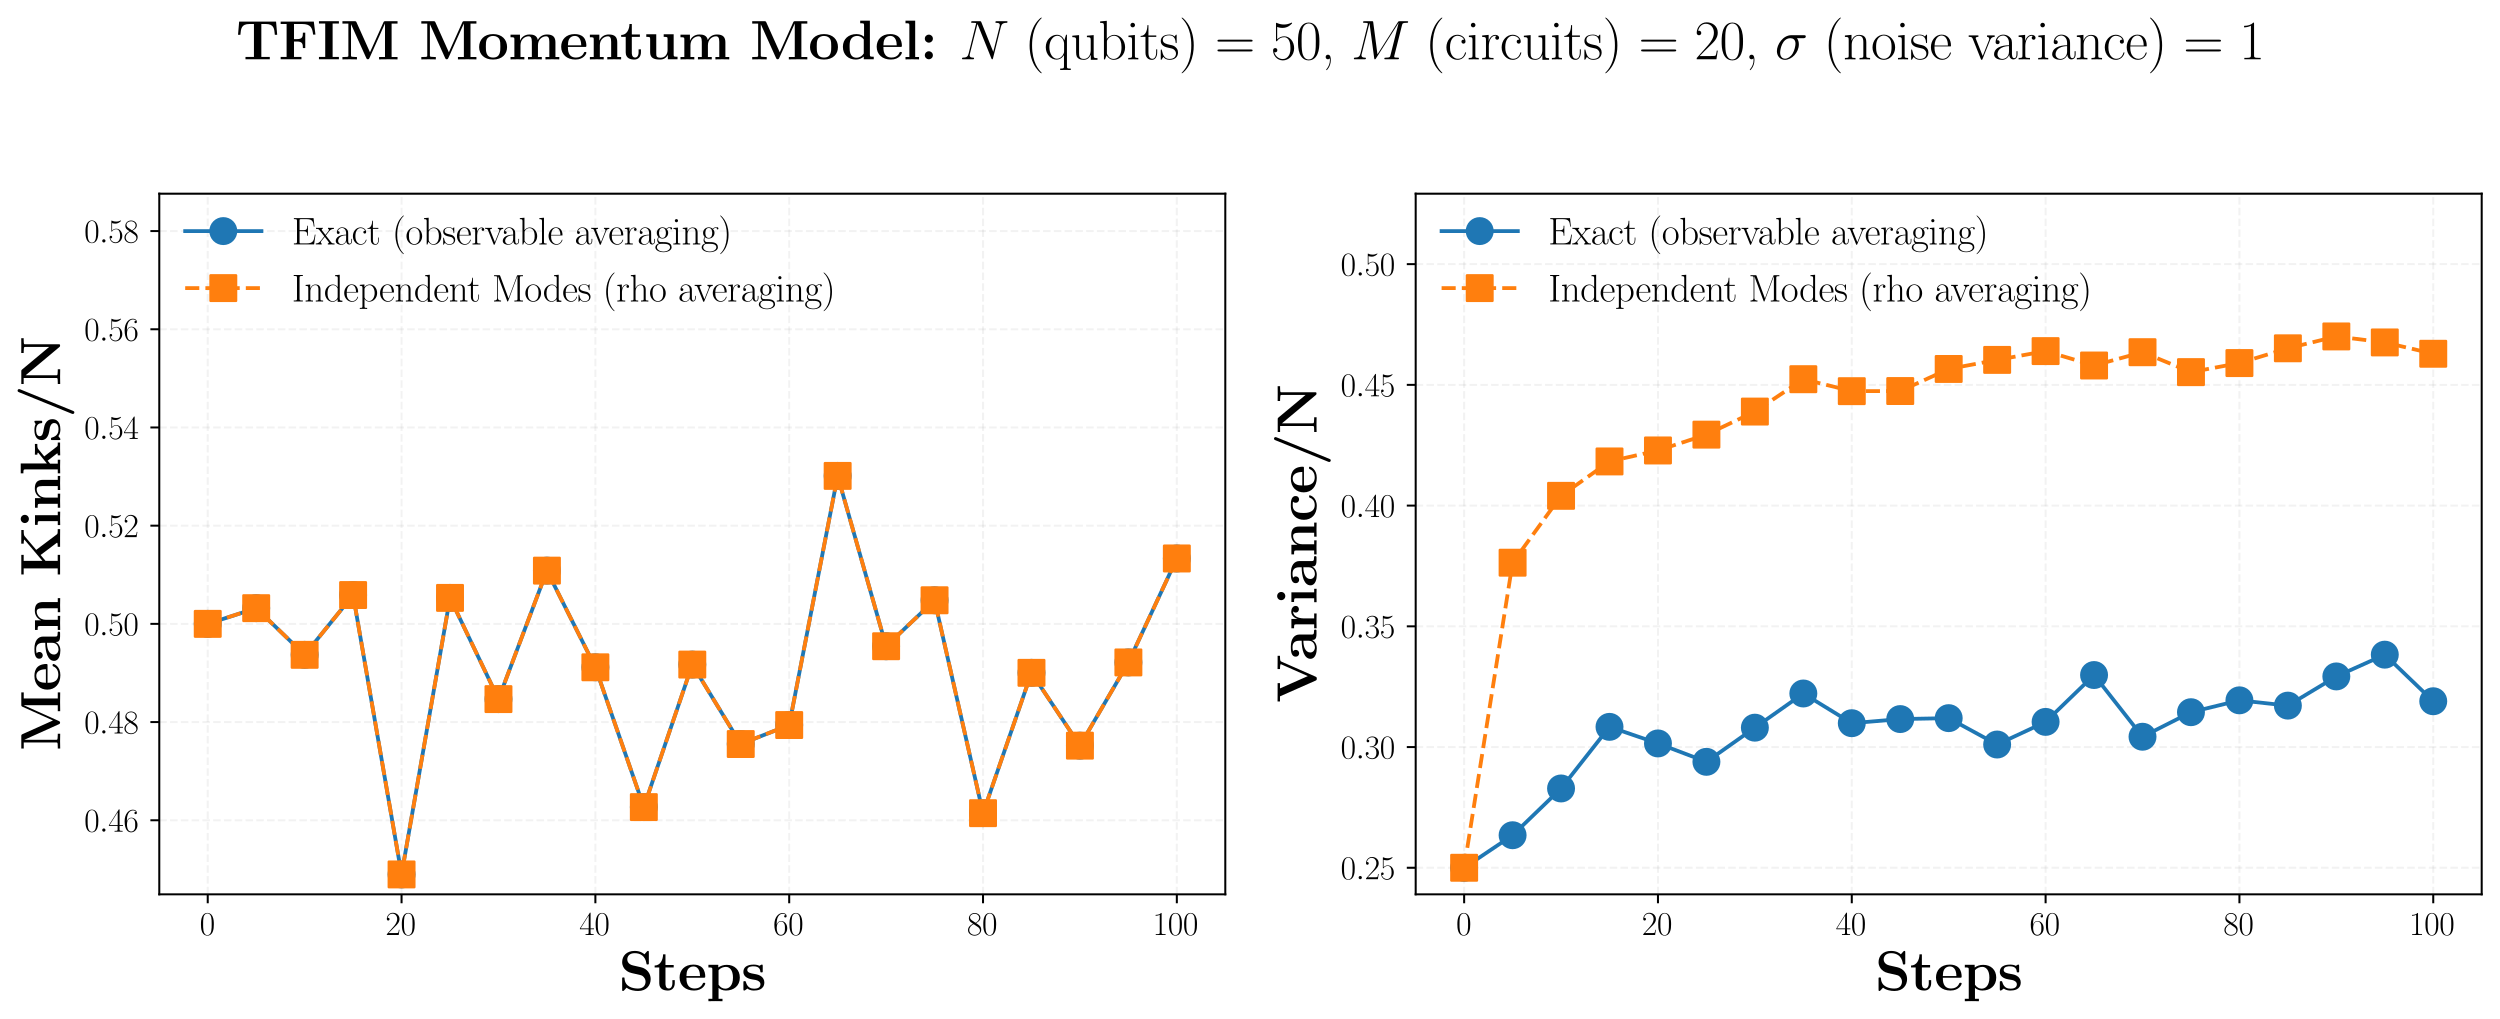 <?xml version="1.0" encoding="utf-8" standalone="no"?>
<!DOCTYPE svg PUBLIC "-//W3C//DTD SVG 1.1//EN"
  "http://www.w3.org/Graphics/SVG/1.1/DTD/svg11.dtd">
<svg xmlns:xlink="http://www.w3.org/1999/xlink" width="983.52pt" height="401.04pt" viewBox="0 0 983.52 401.04" xmlns="http://www.w3.org/2000/svg" version="1.1">
 <defs>
  <style type="text/css">*{stroke-linejoin: round; stroke-linecap: butt}</style>
 </defs>
 <g id="figure_1">
  <g id="patch_1">
   <path d="M 0 401.04 
L 983.52 401.04 
L 983.52 0 
L 0 0 
z
" style="fill: #ffffff"/>
  </g>
  <g id="axes_1">
   <g id="patch_2">
    <path d="M 62.663 351.844 
L 482.04 351.844 
L 482.04 76.202 
L 62.663 76.202 
z
" style="fill: #ffffff"/>
   </g>
   <g id="matplotlib.axis_1">
    <g id="xtick_1">
     <g id="line2d_1">
      <path d="M 81.725 351.844 
L 81.725 76.202 
" clip-path="url(#paaf78d0704)" style="fill: none; stroke-dasharray: 2.96,1.28; stroke-dashoffset: 0; stroke: #808080; stroke-opacity: 0.1; stroke-width: 0.8"/>
     </g>
     <g id="line2d_2">
      <defs>
       <path id="m5211446aad" d="M 0 0 
L 0 3.5 
" style="stroke: #000000; stroke-width: 0.8"/>
      </defs>
      <g>
       <use xlink:href="#m5211446aad" x="81.725" y="351.844" style="stroke: #000000; stroke-width: 0.8"/>
      </g>
     </g>
     <g id="text_1">
      <!-- $\mathdefault{0}$ -->
      <g transform="translate(78.555 367.838) scale(0.13 -0.13)">
       <defs>
        <path id="CMR17-30" d="M 2688 2025 
C 2688 2416 2682 3080 2413 3591 
C 2176 4039 1798 4198 1466 4198 
C 1158 4198 768 4058 525 3597 
C 269 3118 243 2524 243 2025 
C 243 1661 250 1106 448 619 
C 723 -39 1216 -128 1466 -128 
C 1760 -128 2208 -7 2470 600 
C 2662 1042 2688 1559 2688 2025 
z
M 1466 -26 
C 1056 -26 813 325 723 812 
C 653 1188 653 1738 653 2096 
C 653 2588 653 2997 736 3387 
C 858 3929 1216 4096 1466 4096 
C 1728 4096 2067 3923 2189 3400 
C 2272 3036 2278 2607 2278 2096 
C 2278 1680 2278 1169 2202 792 
C 2067 95 1690 -26 1466 -26 
z
" transform="scale(0.016)"/>
       </defs>
       <use xlink:href="#CMR17-30" transform="scale(0.996)"/>
      </g>
     </g>
    </g>
    <g id="xtick_2">
     <g id="line2d_3">
      <path d="M 157.976 351.844 
L 157.976 76.202 
" clip-path="url(#paaf78d0704)" style="fill: none; stroke-dasharray: 2.96,1.28; stroke-dashoffset: 0; stroke: #808080; stroke-opacity: 0.1; stroke-width: 0.8"/>
     </g>
     <g id="line2d_4">
      <g>
       <use xlink:href="#m5211446aad" x="157.976" y="351.844" style="stroke: #000000; stroke-width: 0.8"/>
      </g>
     </g>
     <g id="text_2">
      <!-- $\mathdefault{20}$ -->
      <g transform="translate(151.635 367.838) scale(0.13 -0.13)">
       <defs>
        <path id="CMR17-32" d="M 2669 989 
L 2554 989 
C 2490 536 2438 459 2413 420 
C 2381 369 1920 369 1830 369 
L 602 369 
C 832 619 1280 1072 1824 1597 
C 2214 1967 2669 2402 2669 3035 
C 2669 3790 2067 4224 1395 4224 
C 691 4224 262 3604 262 3030 
C 262 2780 448 2748 525 2748 
C 589 2748 781 2787 781 3010 
C 781 3207 614 3264 525 3264 
C 486 3264 448 3258 422 3245 
C 544 3790 915 4058 1306 4058 
C 1862 4058 2227 3617 2227 3035 
C 2227 2479 1901 2000 1536 1584 
L 262 146 
L 262 0 
L 2515 0 
L 2669 989 
z
" transform="scale(0.016)"/>
       </defs>
       <use xlink:href="#CMR17-32" transform="scale(0.996)"/>
       <use xlink:href="#CMR17-30" transform="translate(45.69 0) scale(0.996)"/>
      </g>
     </g>
    </g>
    <g id="xtick_3">
     <g id="line2d_5">
      <path d="M 234.226 351.844 
L 234.226 76.202 
" clip-path="url(#paaf78d0704)" style="fill: none; stroke-dasharray: 2.96,1.28; stroke-dashoffset: 0; stroke: #808080; stroke-opacity: 0.1; stroke-width: 0.8"/>
     </g>
     <g id="line2d_6">
      <g>
       <use xlink:href="#m5211446aad" x="234.226" y="351.844" style="stroke: #000000; stroke-width: 0.8"/>
      </g>
     </g>
     <g id="text_3">
      <!-- $\mathdefault{40}$ -->
      <g transform="translate(227.885 367.838) scale(0.13 -0.13)">
       <defs>
        <path id="CMR17-34" d="M 2150 4122 
C 2150 4256 2144 4256 2029 4256 
L 128 1254 
L 128 1088 
L 1779 1088 
L 1779 457 
C 1779 224 1766 160 1318 160 
L 1197 160 
L 1197 0 
C 1402 0 1747 0 1965 0 
C 2182 0 2528 0 2733 0 
L 2733 160 
L 2611 160 
C 2163 160 2150 224 2150 457 
L 2150 1088 
L 2803 1088 
L 2803 1254 
L 2150 1254 
L 2150 4122 
z
M 1798 3703 
L 1798 1254 
L 256 1254 
L 1798 3703 
z
" transform="scale(0.016)"/>
       </defs>
       <use xlink:href="#CMR17-34" transform="scale(0.996)"/>
       <use xlink:href="#CMR17-30" transform="translate(45.69 0) scale(0.996)"/>
      </g>
     </g>
    </g>
    <g id="xtick_4">
     <g id="line2d_7">
      <path d="M 310.477 351.844 
L 310.477 76.202 
" clip-path="url(#paaf78d0704)" style="fill: none; stroke-dasharray: 2.96,1.28; stroke-dashoffset: 0; stroke: #808080; stroke-opacity: 0.1; stroke-width: 0.8"/>
     </g>
     <g id="line2d_8">
      <g>
       <use xlink:href="#m5211446aad" x="310.477" y="351.844" style="stroke: #000000; stroke-width: 0.8"/>
      </g>
     </g>
     <g id="text_4">
      <!-- $\mathdefault{60}$ -->
      <g transform="translate(304.136 367.838) scale(0.13 -0.13)">
       <defs>
        <path id="CMR17-36" d="M 678 2176 
C 678 3690 1395 4032 1811 4032 
C 1946 4032 2272 4009 2400 3776 
C 2298 3776 2106 3776 2106 3553 
C 2106 3381 2246 3323 2336 3323 
C 2394 3323 2566 3348 2566 3560 
C 2566 3954 2246 4179 1805 4179 
C 1043 4179 243 3390 243 1984 
C 243 253 966 -128 1478 -128 
C 2099 -128 2688 427 2688 1283 
C 2688 2081 2170 2662 1517 2662 
C 1126 2662 838 2407 678 1960 
L 678 2176 
z
M 1478 25 
C 691 25 691 1200 691 1436 
C 691 1896 909 2560 1504 2560 
C 1613 2560 1926 2560 2138 2120 
C 2253 1870 2253 1609 2253 1289 
C 2253 944 2253 690 2118 434 
C 1978 171 1773 25 1478 25 
z
" transform="scale(0.016)"/>
       </defs>
       <use xlink:href="#CMR17-36" transform="scale(0.996)"/>
       <use xlink:href="#CMR17-30" transform="translate(45.69 0) scale(0.996)"/>
      </g>
     </g>
    </g>
    <g id="xtick_5">
     <g id="line2d_9">
      <path d="M 386.727 351.844 
L 386.727 76.202 
" clip-path="url(#paaf78d0704)" style="fill: none; stroke-dasharray: 2.96,1.28; stroke-dashoffset: 0; stroke: #808080; stroke-opacity: 0.1; stroke-width: 0.8"/>
     </g>
     <g id="line2d_10">
      <g>
       <use xlink:href="#m5211446aad" x="386.727" y="351.844" style="stroke: #000000; stroke-width: 0.8"/>
      </g>
     </g>
     <g id="text_5">
      <!-- $\mathdefault{80}$ -->
      <g transform="translate(380.386 367.838) scale(0.13 -0.13)">
       <defs>
        <path id="CMR17-38" d="M 1741 2264 
C 2144 2467 2554 2773 2554 3263 
C 2554 3841 1990 4179 1472 4179 
C 890 4179 378 3759 378 3180 
C 378 3021 416 2747 666 2505 
C 730 2442 998 2251 1171 2130 
C 883 1983 211 1634 211 934 
C 211 279 838 -128 1459 -128 
C 2144 -128 2720 362 2720 1010 
C 2720 1590 2330 1857 2074 2029 
L 1741 2264 
z
M 902 2822 
C 851 2854 595 3051 595 3351 
C 595 3739 998 4032 1459 4032 
C 1965 4032 2336 3676 2336 3262 
C 2336 2669 1670 2331 1638 2331 
C 1632 2331 1626 2331 1574 2370 
L 902 2822 
z
M 2080 1519 
C 2176 1449 2483 1240 2483 851 
C 2483 381 2010 25 1472 25 
C 890 25 448 438 448 940 
C 448 1443 838 1862 1280 2060 
L 2080 1519 
z
" transform="scale(0.016)"/>
       </defs>
       <use xlink:href="#CMR17-38" transform="scale(0.996)"/>
       <use xlink:href="#CMR17-30" transform="translate(45.69 0) scale(0.996)"/>
      </g>
     </g>
    </g>
    <g id="xtick_6">
     <g id="line2d_11">
      <path d="M 462.977 351.844 
L 462.977 76.202 
" clip-path="url(#paaf78d0704)" style="fill: none; stroke-dasharray: 2.96,1.28; stroke-dashoffset: 0; stroke: #808080; stroke-opacity: 0.1; stroke-width: 0.8"/>
     </g>
     <g id="line2d_12">
      <g>
       <use xlink:href="#m5211446aad" x="462.977" y="351.844" style="stroke: #000000; stroke-width: 0.8"/>
      </g>
     </g>
     <g id="text_6">
      <!-- $\mathdefault{100}$ -->
      <g transform="translate(453.466 367.838) scale(0.13 -0.13)">
       <defs>
        <path id="CMR17-31" d="M 1702 4058 
C 1702 4192 1696 4192 1606 4192 
C 1357 3916 979 3827 621 3827 
C 602 3827 570 3827 563 3808 
C 557 3795 557 3782 557 3648 
C 755 3648 1088 3686 1344 3839 
L 1344 461 
C 1344 236 1331 160 781 160 
L 589 160 
L 589 0 
C 896 0 1216 0 1523 0 
C 1830 0 2150 0 2458 0 
L 2458 160 
L 2266 160 
C 1715 160 1702 230 1702 458 
L 1702 4058 
z
" transform="scale(0.016)"/>
       </defs>
       <use xlink:href="#CMR17-31" transform="scale(0.996)"/>
       <use xlink:href="#CMR17-30" transform="translate(45.69 0) scale(0.996)"/>
       <use xlink:href="#CMR17-30" transform="translate(91.381 0) scale(0.996)"/>
      </g>
     </g>
    </g>
    <g id="text_7">
     <!-- \textbf{Steps} -->
     <g transform="translate(243.37 389.577) scale(0.22 -0.22)">
      <defs>
       <path id="CMBX12-53" d="M 1626 2782 
C 992 2920 973 3376 973 3465 
C 973 3787 1184 4162 1805 4162 
C 2426 4162 2982 3863 3117 3030 
C 3136 2896 3136 2896 3258 2896 
C 3392 2896 3392 2915 3392 3060 
L 3392 4252 
C 3392 4372 3392 4417 3296 4417 
C 3251 4417 3232 4411 3174 4347 
L 2899 4035 
C 2739 4169 2419 4416 1798 4416 
C 883 4416 397 3846 397 3156 
C 397 2732 627 2434 717 2345 
C 1050 2016 1229 1978 1894 1832 
C 2534 1693 2611 1680 2752 1548 
C 2835 1465 3021 1288 3021 965 
C 3021 692 2886 192 2170 192 
C 1606 192 717 382 666 1307 
C 659 1421 659 1440 531 1440 
C 397 1440 397 1421 397 1275 
L 397 83 
C 397 -38 397 -82 493 -82 
C 538 -82 544 -76 608 -19 
C 678 51 736 134 896 293 
C 1267 1 1792 -81 2176 -81 
C 3174 -81 3597 590 3597 1262 
C 3597 1856 3200 2426 2502 2584 
L 1626 2782 
z
" transform="scale(0.016)"/>
       <path id="CMBX12-74" d="M 1350 2560 
L 2272 2560 
L 2272 2833 
L 1350 2833 
L 1350 4032 
L 1082 4032 
C 1075 3405 768 2776 134 2776 
L 134 2560 
L 653 2560 
L 653 789 
C 653 114 1178 -32 1638 -32 
C 2112 -32 2394 325 2394 795 
L 2394 1133 
L 2125 1133 
L 2125 802 
C 2125 381 1933 197 1734 197 
C 1350 197 1350 624 1350 770 
L 1350 2560 
z
" transform="scale(0.016)"/>
       <path id="CMBX12-65" d="M 2893 1408 
C 3040 1408 3078 1408 3078 1567 
C 3078 1758 3034 2233 2739 2532 
C 2470 2798 2112 2880 1741 2880 
C 742 2880 198 2233 198 1434 
C 198 545 858 -32 1824 -32 
C 2790 -32 3078 640 3078 748 
C 3078 843 2982 843 2944 843 
C 2842 843 2835 824 2797 742 
C 2630 330 2208 197 1901 197 
C 973 197 966 1053 966 1408 
L 2893 1408 
z
M 966 1593 
C 979 1852 986 2100 1120 2328 
C 1242 2531 1466 2670 1741 2670 
C 2426 2670 2483 1909 2490 1593 
L 966 1593 
z
" transform="scale(0.016)"/>
       <path id="CMBX12-70" d="M 1805 -955 
L 1363 -955 
L 1363 268 
C 1523 128 1805 -32 2189 -32 
C 3066 -32 3750 493 3750 1417 
C 3750 2290 3155 2853 2291 2853 
C 1914 2853 1587 2738 1331 2554 
L 1331 2859 
L 224 2859 
L 224 2560 
C 621 2560 666 2560 666 2310 
L 666 -955 
L 224 -955 
L 224 -1228 
C 371 -1216 832 -1216 1011 -1216 
C 1190 -1216 1658 -1216 1805 -1228 
L 1805 -955 
z
M 1363 2246 
C 1600 2530 1939 2624 2189 2624 
C 2605 2624 2982 2251 2982 1417 
C 2982 500 2522 178 2112 178 
C 1837 178 1562 319 1363 620 
L 1363 2246 
z
" transform="scale(0.016)"/>
       <path id="CMBX12-73" d="M 2413 2715 
C 2413 2836 2413 2880 2317 2880 
C 2278 2880 2266 2880 2170 2823 
C 2144 2804 2074 2759 2042 2740 
C 1862 2842 1626 2880 1395 2880 
C 1203 2880 243 2880 243 2056 
C 243 1389 1037 1250 1235 1218 
C 1408 1187 1619 1148 1645 1148 
C 1901 1091 2157 932 2157 666 
C 2157 178 1574 178 1440 178 
C 1114 178 710 279 531 896 
C 493 1023 486 1023 378 1023 
C 243 1023 243 1004 243 858 
L 243 132 
C 243 12 243 -32 339 -32 
C 384 -32 397 -32 525 70 
L 691 191 
C 979 -32 1325 -32 1440 -32 
C 1792 -32 2592 44 2592 888 
C 2592 1192 2426 1402 2298 1516 
C 2035 1731 1818 1770 1472 1833 
C 1062 1903 678 1973 678 2277 
C 678 2689 1248 2689 1382 2689 
C 2093 2689 2131 2245 2144 2087 
C 2150 2005 2202 2005 2278 2005 
C 2413 2005 2413 2024 2413 2170 
L 2413 2715 
z
" transform="scale(0.016)"/>
      </defs>
      <use xlink:href="#CMBX12-53" transform="scale(0.996)"/>
      <use xlink:href="#CMBX12-74" transform="translate(62.267 0) scale(0.996)"/>
      <use xlink:href="#CMBX12-65" transform="translate(105.853 0) scale(0.996)"/>
      <use xlink:href="#CMBX12-70" transform="translate(156.992 0) scale(0.996)"/>
      <use xlink:href="#CMBX12-73" transform="translate(219.259 0) scale(0.996)"/>
     </g>
    </g>
   </g>
   <g id="matplotlib.axis_2">
    <g id="ytick_1">
     <g id="line2d_13">
      <path d="M 62.663 322.697 
L 482.04 322.697 
" clip-path="url(#paaf78d0704)" style="fill: none; stroke-dasharray: 2.96,1.28; stroke-dashoffset: 0; stroke: #808080; stroke-opacity: 0.1; stroke-width: 0.8"/>
     </g>
     <g id="line2d_14">
      <defs>
       <path id="mc9a73b7eac" d="M 0 0 
L -3.5 0 
" style="stroke: #000000; stroke-width: 0.8"/>
      </defs>
      <g>
       <use xlink:href="#mc9a73b7eac" x="62.663" y="322.697" style="stroke: #000000; stroke-width: 0.8"/>
      </g>
     </g>
     <g id="text_8">
      <!-- $\mathdefault{0.46}$ -->
      <g transform="translate(33.118 327.194) scale(0.13 -0.13)">
       <defs>
        <path id="CMMI12-3a" d="M 1178 307 
C 1178 492 1024 619 870 619 
C 685 619 557 466 557 313 
C 557 128 710 0 864 0 
C 1050 0 1178 153 1178 307 
z
" transform="scale(0.016)"/>
       </defs>
       <use xlink:href="#CMR17-30" transform="scale(0.996)"/>
       <use xlink:href="#CMMI12-3a" transform="translate(45.69 0) scale(0.996)"/>
       <use xlink:href="#CMR17-34" transform="translate(72.788 0) scale(0.996)"/>
       <use xlink:href="#CMR17-36" transform="translate(118.478 0) scale(0.996)"/>
      </g>
     </g>
    </g>
    <g id="ytick_2">
     <g id="line2d_15">
      <path d="M 62.663 284.066 
L 482.04 284.066 
" clip-path="url(#paaf78d0704)" style="fill: none; stroke-dasharray: 2.96,1.28; stroke-dashoffset: 0; stroke: #808080; stroke-opacity: 0.1; stroke-width: 0.8"/>
     </g>
     <g id="line2d_16">
      <g>
       <use xlink:href="#mc9a73b7eac" x="62.663" y="284.066" style="stroke: #000000; stroke-width: 0.8"/>
      </g>
     </g>
     <g id="text_9">
      <!-- $\mathdefault{0.48}$ -->
      <g transform="translate(33.118 288.563) scale(0.13 -0.13)">
       <use xlink:href="#CMR17-30" transform="scale(0.996)"/>
       <use xlink:href="#CMMI12-3a" transform="translate(45.69 0) scale(0.996)"/>
       <use xlink:href="#CMR17-34" transform="translate(72.788 0) scale(0.996)"/>
       <use xlink:href="#CMR17-38" transform="translate(118.478 0) scale(0.996)"/>
      </g>
     </g>
    </g>
    <g id="ytick_3">
     <g id="line2d_17">
      <path d="M 62.663 245.434 
L 482.04 245.434 
" clip-path="url(#paaf78d0704)" style="fill: none; stroke-dasharray: 2.96,1.28; stroke-dashoffset: 0; stroke: #808080; stroke-opacity: 0.1; stroke-width: 0.8"/>
     </g>
     <g id="line2d_18">
      <g>
       <use xlink:href="#mc9a73b7eac" x="62.663" y="245.434" style="stroke: #000000; stroke-width: 0.8"/>
      </g>
     </g>
     <g id="text_10">
      <!-- $\mathdefault{0.50}$ -->
      <g transform="translate(33.118 249.931) scale(0.13 -0.13)">
       <defs>
        <path id="CMR17-35" d="M 730 3692 
C 794 3666 1056 3584 1325 3584 
C 1920 3584 2246 3911 2432 4100 
C 2432 4157 2432 4192 2394 4192 
C 2387 4192 2374 4192 2323 4163 
C 2099 4058 1837 3973 1517 3973 
C 1325 3973 1037 3999 723 4139 
C 653 4171 640 4171 634 4171 
C 602 4171 595 4164 595 4037 
L 595 2203 
C 595 2089 595 2057 659 2057 
C 691 2057 704 2070 736 2114 
C 941 2401 1222 2522 1542 2522 
C 1766 2522 2246 2382 2246 1289 
C 2246 1085 2246 715 2054 421 
C 1894 159 1645 25 1370 25 
C 947 25 518 320 403 814 
C 429 807 480 795 506 795 
C 589 795 749 840 749 1038 
C 749 1210 627 1280 506 1280 
C 358 1280 262 1190 262 1011 
C 262 454 704 -128 1382 -128 
C 2042 -128 2669 440 2669 1264 
C 2669 2030 2170 2624 1549 2624 
C 1222 2624 947 2503 730 2274 
L 730 3692 
z
" transform="scale(0.016)"/>
       </defs>
       <use xlink:href="#CMR17-30" transform="scale(0.996)"/>
       <use xlink:href="#CMMI12-3a" transform="translate(45.69 0) scale(0.996)"/>
       <use xlink:href="#CMR17-35" transform="translate(72.788 0) scale(0.996)"/>
       <use xlink:href="#CMR17-30" transform="translate(118.478 0) scale(0.996)"/>
      </g>
     </g>
    </g>
    <g id="ytick_4">
     <g id="line2d_19">
      <path d="M 62.663 206.803 
L 482.04 206.803 
" clip-path="url(#paaf78d0704)" style="fill: none; stroke-dasharray: 2.96,1.28; stroke-dashoffset: 0; stroke: #808080; stroke-opacity: 0.1; stroke-width: 0.8"/>
     </g>
     <g id="line2d_20">
      <g>
       <use xlink:href="#mc9a73b7eac" x="62.663" y="206.803" style="stroke: #000000; stroke-width: 0.8"/>
      </g>
     </g>
     <g id="text_11">
      <!-- $\mathdefault{0.52}$ -->
      <g transform="translate(33.118 211.3) scale(0.13 -0.13)">
       <use xlink:href="#CMR17-30" transform="scale(0.996)"/>
       <use xlink:href="#CMMI12-3a" transform="translate(45.69 0) scale(0.996)"/>
       <use xlink:href="#CMR17-35" transform="translate(72.788 0) scale(0.996)"/>
       <use xlink:href="#CMR17-32" transform="translate(118.478 0) scale(0.996)"/>
      </g>
     </g>
    </g>
    <g id="ytick_5">
     <g id="line2d_21">
      <path d="M 62.663 168.171 
L 482.04 168.171 
" clip-path="url(#paaf78d0704)" style="fill: none; stroke-dasharray: 2.96,1.28; stroke-dashoffset: 0; stroke: #808080; stroke-opacity: 0.1; stroke-width: 0.8"/>
     </g>
     <g id="line2d_22">
      <g>
       <use xlink:href="#mc9a73b7eac" x="62.663" y="168.171" style="stroke: #000000; stroke-width: 0.8"/>
      </g>
     </g>
     <g id="text_12">
      <!-- $\mathdefault{0.54}$ -->
      <g transform="translate(33.118 172.668) scale(0.13 -0.13)">
       <use xlink:href="#CMR17-30" transform="scale(0.996)"/>
       <use xlink:href="#CMMI12-3a" transform="translate(45.69 0) scale(0.996)"/>
       <use xlink:href="#CMR17-35" transform="translate(72.788 0) scale(0.996)"/>
       <use xlink:href="#CMR17-34" transform="translate(118.478 0) scale(0.996)"/>
      </g>
     </g>
    </g>
    <g id="ytick_6">
     <g id="line2d_23">
      <path d="M 62.663 129.54 
L 482.04 129.54 
" clip-path="url(#paaf78d0704)" style="fill: none; stroke-dasharray: 2.96,1.28; stroke-dashoffset: 0; stroke: #808080; stroke-opacity: 0.1; stroke-width: 0.8"/>
     </g>
     <g id="line2d_24">
      <g>
       <use xlink:href="#mc9a73b7eac" x="62.663" y="129.54" style="stroke: #000000; stroke-width: 0.8"/>
      </g>
     </g>
     <g id="text_13">
      <!-- $\mathdefault{0.56}$ -->
      <g transform="translate(33.118 134.037) scale(0.13 -0.13)">
       <use xlink:href="#CMR17-30" transform="scale(0.996)"/>
       <use xlink:href="#CMMI12-3a" transform="translate(45.69 0) scale(0.996)"/>
       <use xlink:href="#CMR17-35" transform="translate(72.788 0) scale(0.996)"/>
       <use xlink:href="#CMR17-36" transform="translate(118.478 0) scale(0.996)"/>
      </g>
     </g>
    </g>
    <g id="ytick_7">
     <g id="line2d_25">
      <path d="M 62.663 90.909 
L 482.04 90.909 
" clip-path="url(#paaf78d0704)" style="fill: none; stroke-dasharray: 2.96,1.28; stroke-dashoffset: 0; stroke: #808080; stroke-opacity: 0.1; stroke-width: 0.8"/>
     </g>
     <g id="line2d_26">
      <g>
       <use xlink:href="#mc9a73b7eac" x="62.663" y="90.909" style="stroke: #000000; stroke-width: 0.8"/>
      </g>
     </g>
     <g id="text_14">
      <!-- $\mathdefault{0.58}$ -->
      <g transform="translate(33.118 95.406) scale(0.13 -0.13)">
       <use xlink:href="#CMR17-30" transform="scale(0.996)"/>
       <use xlink:href="#CMMI12-3a" transform="translate(45.69 0) scale(0.996)"/>
       <use xlink:href="#CMR17-35" transform="translate(72.788 0) scale(0.996)"/>
       <use xlink:href="#CMR17-38" transform="translate(118.478 0) scale(0.996)"/>
      </g>
     </g>
    </g>
    <g id="text_15">
     <!-- \textbf{Mean Kinks/N} -->
     <g transform="translate(23.638 295.395) rotate(-90) scale(0.22 -0.22)">
      <defs>
       <path id="CMBX12-4d" d="M 3411 797 
L 1875 4218 
C 1818 4352 1760 4352 1626 4352 
L 262 4352 
L 262 4078 
L 941 4078 
L 941 444 
C 941 304 934 298 768 272 
C 653 260 525 260 410 260 
L 262 260 
L 262 -13 
C 410 0 909 0 1088 0 
C 1267 0 1773 0 1920 -13 
L 1920 260 
L 1773 260 
C 1600 260 1587 260 1434 279 
C 1248 305 1242 311 1242 451 
L 1242 4002 
L 1248 4002 
L 2989 134 
C 3021 64 3059 0 3168 0 
C 3277 0 3315 64 3347 134 
L 5120 4078 
L 5126 4078 
L 5126 260 
L 4448 260 
L 4448 -13 
C 4621 0 5286 0 5504 0 
C 5722 0 6387 0 6560 -13 
L 6560 260 
L 5882 260 
L 5882 4078 
L 6560 4078 
L 6560 4352 
L 5197 4352 
C 5062 4352 5005 4352 4947 4218 
L 3411 797 
z
" transform="scale(0.016)"/>
       <path id="CMBX12-61" d="M 2944 1898 
C 2944 2484 2477 2879 1574 2879 
C 1216 2879 461 2879 461 2334 
C 461 2061 666 1945 838 1945 
C 1030 1945 1216 2079 1216 2323 
C 1216 2445 1171 2559 1062 2630 
C 1274 2688 1427 2688 1549 2688 
C 1984 2688 2246 2445 2246 1919 
L 2246 1663 
C 1235 1663 218 1382 218 676 
C 218 95 960 -32 1402 -32 
C 1894 -32 2208 233 2336 510 
C 2336 274 2336 0 2982 0 
L 3309 0 
C 3443 0 3494 0 3494 145 
C 3494 273 3437 273 3347 273 
C 2944 273 2944 374 2944 522 
L 2944 1898 
z
M 2246 882 
C 2246 291 1709 178 1504 178 
C 1190 178 928 390 928 686 
C 928 1273 1619 1472 2246 1472 
L 2246 882 
z
" transform="scale(0.016)"/>
       <path id="CMBX12-6e" d="M 3398 1924 
C 3398 2525 3136 2834 2432 2834 
C 1971 2834 1574 2615 1357 2143 
L 1350 2143 
L 1350 2816 
L 269 2816 
L 269 2517 
C 666 2517 710 2517 710 2270 
L 710 260 
L 269 260 
L 269 -13 
C 416 0 877 0 1056 0 
C 1235 0 1702 0 1850 -13 
L 1850 260 
L 1408 260 
L 1408 1607 
C 1408 2289 1920 2624 2330 2624 
C 2566 2624 2701 2473 2701 1993 
L 2701 260 
L 2259 260 
L 2259 -13 
C 2406 0 2867 0 3046 0 
C 3226 0 3693 0 3840 -13 
L 3840 260 
L 3398 260 
L 3398 1924 
z
" transform="scale(0.016)"/>
       <path id="CMBX12-4b" d="M 3002 2679 
L 4525 3964 
C 4608 4034 4666 4085 5235 4085 
L 5235 4352 
C 4851 4352 4838 4352 4550 4352 
C 4358 4352 3859 4352 3699 4359 
L 3699 4085 
C 3840 4085 3994 4085 4160 4015 
L 4160 4009 
L 1766 1979 
L 1766 4085 
L 2445 4085 
L 2445 4352 
C 2259 4352 1574 4352 1344 4352 
C 1114 4352 429 4352 243 4352 
L 243 4085 
L 922 4085 
L 922 267 
L 243 267 
L 243 0 
C 429 0 1114 0 1344 0 
C 1574 0 2259 0 2445 0 
L 2445 267 
L 1766 267 
L 1766 1629 
L 2426 2189 
L 3763 414 
C 3776 395 3802 363 3802 337 
C 3802 267 3488 267 3347 267 
L 3347 0 
C 3552 0 4147 0 4390 0 
C 4582 0 5184 0 5331 -6 
L 5331 267 
L 5158 267 
C 4813 267 4787 299 4723 388 
L 3002 2679 
z
" transform="scale(0.016)"/>
       <path id="CMBX12-69" d="M 1427 3958 
C 1427 4219 1216 4416 966 4416 
C 704 4416 506 4200 506 3958 
C 506 3716 704 3500 966 3500 
C 1216 3500 1427 3697 1427 3958 
z
M 301 2816 
L 301 2517 
C 678 2517 723 2517 723 2270 
L 723 260 
L 282 260 
L 282 -13 
C 429 0 870 0 1043 0 
C 1222 0 1632 0 1786 -13 
L 1786 260 
L 1389 260 
L 1389 2816 
L 301 2816 
z
" transform="scale(0.016)"/>
       <path id="CMBX12-6b" d="M 2125 1780 
L 2931 2434 
C 3008 2498 3078 2556 3520 2556 
L 3520 2829 
C 3354 2816 3226 2816 2989 2816 
C 2822 2816 2464 2816 2317 2829 
L 2317 2556 
C 2394 2556 2547 2537 2547 2485 
C 2547 2459 2509 2434 2496 2421 
L 1331 1485 
L 1331 4416 
L 224 4416 
L 224 4117 
C 621 4117 666 4117 666 3865 
L 666 260 
L 224 260 
L 224 -13 
C 371 0 813 0 986 0 
C 1158 0 1600 0 1747 -13 
L 1747 260 
L 1306 260 
L 1306 1119 
C 1408 1197 1504 1279 1645 1395 
L 2419 395 
C 2464 344 2464 331 2464 325 
C 2464 260 2336 260 2246 260 
L 2246 -13 
C 2400 0 2822 0 2995 0 
C 3322 0 3411 0 3680 0 
L 3680 260 
C 3578 260 3450 260 3379 267 
C 3290 286 3264 305 3194 395 
L 2125 1780 
z
" transform="scale(0.016)"/>
       <path id="CMBX12-2f" d="M 3162 4475 
C 3194 4551 3194 4577 3194 4590 
C 3194 4704 3104 4768 3021 4768 
C 2899 4768 2874 4691 2835 4602 
L 429 -1307 
C 397 -1383 397 -1409 397 -1421 
C 397 -1536 486 -1600 570 -1600 
C 691 -1600 717 -1530 755 -1434 
L 3162 4475 
z
" transform="scale(0.016)"/>
       <path id="CMBX12-4e" d="M 1856 4282 
C 1792 4352 1786 4352 1658 4352 
L 243 4352 
L 243 4085 
L 922 4085 
L 922 445 
C 922 304 915 298 749 272 
C 634 260 506 260 390 260 
L 243 260 
L 243 -13 
C 390 0 890 0 1069 0 
C 1248 0 1754 0 1901 -13 
L 1901 260 
L 1754 260 
C 1581 260 1568 260 1414 279 
C 1229 305 1222 311 1222 451 
L 1222 3868 
L 4390 83 
C 4461 6 4467 0 4550 0 
C 4704 0 4704 38 4704 184 
L 4704 3900 
C 4704 4040 4710 4047 4877 4072 
C 4992 4085 5120 4085 5235 4085 
L 5382 4085 
L 5382 4359 
C 5235 4352 4736 4352 4557 4352 
C 4378 4352 3872 4352 3725 4359 
L 3725 4085 
L 3872 4085 
C 4045 4085 4058 4085 4211 4066 
C 4397 4041 4403 4034 4403 3893 
L 4403 1229 
L 1856 4282 
z
" transform="scale(0.016)"/>
      </defs>
      <use xlink:href="#CMBX12-4d" transform="scale(0.996)"/>
      <use xlink:href="#CMBX12-65" transform="translate(106.314 0) scale(0.996)"/>
      <use xlink:href="#CMBX12-61" transform="translate(157.454 0) scale(0.996)"/>
      <use xlink:href="#CMBX12-6e" transform="translate(211.937 0) scale(0.996)"/>
      <use xlink:href="#CMBX12-4b" transform="translate(311.563 0) scale(0.996)"/>
      <use xlink:href="#CMBX12-69" transform="translate(399.313 0) scale(0.996)"/>
      <use xlink:href="#CMBX12-6e" transform="translate(430.446 0) scale(0.996)"/>
      <use xlink:href="#CMBX12-6b" transform="translate(492.713 0) scale(0.996)"/>
      <use xlink:href="#CMBX12-73" transform="translate(551.866 0) scale(0.996)"/>
      <use xlink:href="#CMBX12-2f" transform="translate(596.075 0) scale(0.996)"/>
      <use xlink:href="#CMBX12-4e" transform="translate(652.115 0) scale(0.996)"/>
     </g>
    </g>
   </g>
   <g id="line2d_27">
    <path d="M 81.725 245.434 
L 100.788 239.25 
L 119.85 257.622 
L 138.913 234.097 
L 157.976 344.005 
L 177.038 235.211 
L 196.101 275.036 
L 215.164 224.487 
L 234.226 262.519 
L 253.289 317.518 
L 272.351 261.453 
L 291.414 292.704 
L 310.477 285.234 
L 329.539 187.224 
L 348.602 254.238 
L 367.664 236.152 
L 386.727 319.898 
L 405.79 264.692 
L 424.852 293.346 
L 443.915 260.599 
L 462.977 219.709 
" clip-path="url(#paaf78d0704)" style="fill: none; stroke: #1f77b4; stroke-width: 1.5; stroke-linecap: square"/>
    <defs>
     <path id="md20d7d1b28" d="M 0 5 
C 1.326 5 2.598 4.473 3.536 3.536 
C 4.473 2.598 5 1.326 5 0 
C 5 -1.326 4.473 -2.598 3.536 -3.536 
C 2.598 -4.473 1.326 -5 0 -5 
C -1.326 -5 -2.598 -4.473 -3.536 -3.536 
C -4.473 -2.598 -5 -1.326 -5 0 
C -5 1.326 -4.473 2.598 -3.536 3.536 
C -2.598 4.473 -1.326 5 0 5 
z
" style="stroke: #1f77b4"/>
    </defs>
    <g clip-path="url(#paaf78d0704)">
     <use xlink:href="#md20d7d1b28" x="81.725" y="245.434" style="fill: #1f77b4; stroke: #1f77b4"/>
     <use xlink:href="#md20d7d1b28" x="100.788" y="239.25" style="fill: #1f77b4; stroke: #1f77b4"/>
     <use xlink:href="#md20d7d1b28" x="119.85" y="257.622" style="fill: #1f77b4; stroke: #1f77b4"/>
     <use xlink:href="#md20d7d1b28" x="138.913" y="234.097" style="fill: #1f77b4; stroke: #1f77b4"/>
     <use xlink:href="#md20d7d1b28" x="157.976" y="344.005" style="fill: #1f77b4; stroke: #1f77b4"/>
     <use xlink:href="#md20d7d1b28" x="177.038" y="235.211" style="fill: #1f77b4; stroke: #1f77b4"/>
     <use xlink:href="#md20d7d1b28" x="196.101" y="275.036" style="fill: #1f77b4; stroke: #1f77b4"/>
     <use xlink:href="#md20d7d1b28" x="215.164" y="224.487" style="fill: #1f77b4; stroke: #1f77b4"/>
     <use xlink:href="#md20d7d1b28" x="234.226" y="262.519" style="fill: #1f77b4; stroke: #1f77b4"/>
     <use xlink:href="#md20d7d1b28" x="253.289" y="317.518" style="fill: #1f77b4; stroke: #1f77b4"/>
     <use xlink:href="#md20d7d1b28" x="272.351" y="261.453" style="fill: #1f77b4; stroke: #1f77b4"/>
     <use xlink:href="#md20d7d1b28" x="291.414" y="292.704" style="fill: #1f77b4; stroke: #1f77b4"/>
     <use xlink:href="#md20d7d1b28" x="310.477" y="285.234" style="fill: #1f77b4; stroke: #1f77b4"/>
     <use xlink:href="#md20d7d1b28" x="329.539" y="187.224" style="fill: #1f77b4; stroke: #1f77b4"/>
     <use xlink:href="#md20d7d1b28" x="348.602" y="254.238" style="fill: #1f77b4; stroke: #1f77b4"/>
     <use xlink:href="#md20d7d1b28" x="367.664" y="236.152" style="fill: #1f77b4; stroke: #1f77b4"/>
     <use xlink:href="#md20d7d1b28" x="386.727" y="319.898" style="fill: #1f77b4; stroke: #1f77b4"/>
     <use xlink:href="#md20d7d1b28" x="405.79" y="264.692" style="fill: #1f77b4; stroke: #1f77b4"/>
     <use xlink:href="#md20d7d1b28" x="424.852" y="293.346" style="fill: #1f77b4; stroke: #1f77b4"/>
     <use xlink:href="#md20d7d1b28" x="443.915" y="260.599" style="fill: #1f77b4; stroke: #1f77b4"/>
     <use xlink:href="#md20d7d1b28" x="462.977" y="219.709" style="fill: #1f77b4; stroke: #1f77b4"/>
    </g>
   </g>
   <g id="line2d_28">
    <path d="M 81.725 245.434 
L 100.788 239.25 
L 119.85 257.622 
L 138.913 234.097 
L 157.976 344.005 
L 177.038 235.211 
L 196.101 275.036 
L 215.164 224.487 
L 234.226 262.519 
L 253.289 317.518 
L 272.351 261.453 
L 291.414 292.704 
L 310.477 285.234 
L 329.539 187.224 
L 348.602 254.238 
L 367.664 236.152 
L 386.727 319.898 
L 405.79 264.692 
L 424.852 293.346 
L 443.915 260.599 
L 462.977 219.709 
" clip-path="url(#paaf78d0704)" style="fill: none; stroke-dasharray: 5.55,2.4; stroke-dashoffset: 0; stroke: #ff7f0e; stroke-width: 1.5"/>
    <defs>
     <path id="m9ff3ddfc4e" d="M -5 5 
L 5 5 
L 5 -5 
L -5 -5 
z
" style="stroke: #ff7f0e; stroke-linejoin: miter"/>
    </defs>
    <g clip-path="url(#paaf78d0704)">
     <use xlink:href="#m9ff3ddfc4e" x="81.725" y="245.434" style="fill: #ff7f0e; stroke: #ff7f0e; stroke-linejoin: miter"/>
     <use xlink:href="#m9ff3ddfc4e" x="100.788" y="239.25" style="fill: #ff7f0e; stroke: #ff7f0e; stroke-linejoin: miter"/>
     <use xlink:href="#m9ff3ddfc4e" x="119.85" y="257.622" style="fill: #ff7f0e; stroke: #ff7f0e; stroke-linejoin: miter"/>
     <use xlink:href="#m9ff3ddfc4e" x="138.913" y="234.097" style="fill: #ff7f0e; stroke: #ff7f0e; stroke-linejoin: miter"/>
     <use xlink:href="#m9ff3ddfc4e" x="157.976" y="344.005" style="fill: #ff7f0e; stroke: #ff7f0e; stroke-linejoin: miter"/>
     <use xlink:href="#m9ff3ddfc4e" x="177.038" y="235.211" style="fill: #ff7f0e; stroke: #ff7f0e; stroke-linejoin: miter"/>
     <use xlink:href="#m9ff3ddfc4e" x="196.101" y="275.036" style="fill: #ff7f0e; stroke: #ff7f0e; stroke-linejoin: miter"/>
     <use xlink:href="#m9ff3ddfc4e" x="215.164" y="224.487" style="fill: #ff7f0e; stroke: #ff7f0e; stroke-linejoin: miter"/>
     <use xlink:href="#m9ff3ddfc4e" x="234.226" y="262.519" style="fill: #ff7f0e; stroke: #ff7f0e; stroke-linejoin: miter"/>
     <use xlink:href="#m9ff3ddfc4e" x="253.289" y="317.518" style="fill: #ff7f0e; stroke: #ff7f0e; stroke-linejoin: miter"/>
     <use xlink:href="#m9ff3ddfc4e" x="272.351" y="261.453" style="fill: #ff7f0e; stroke: #ff7f0e; stroke-linejoin: miter"/>
     <use xlink:href="#m9ff3ddfc4e" x="291.414" y="292.704" style="fill: #ff7f0e; stroke: #ff7f0e; stroke-linejoin: miter"/>
     <use xlink:href="#m9ff3ddfc4e" x="310.477" y="285.234" style="fill: #ff7f0e; stroke: #ff7f0e; stroke-linejoin: miter"/>
     <use xlink:href="#m9ff3ddfc4e" x="329.539" y="187.224" style="fill: #ff7f0e; stroke: #ff7f0e; stroke-linejoin: miter"/>
     <use xlink:href="#m9ff3ddfc4e" x="348.602" y="254.238" style="fill: #ff7f0e; stroke: #ff7f0e; stroke-linejoin: miter"/>
     <use xlink:href="#m9ff3ddfc4e" x="367.664" y="236.152" style="fill: #ff7f0e; stroke: #ff7f0e; stroke-linejoin: miter"/>
     <use xlink:href="#m9ff3ddfc4e" x="386.727" y="319.898" style="fill: #ff7f0e; stroke: #ff7f0e; stroke-linejoin: miter"/>
     <use xlink:href="#m9ff3ddfc4e" x="405.79" y="264.692" style="fill: #ff7f0e; stroke: #ff7f0e; stroke-linejoin: miter"/>
     <use xlink:href="#m9ff3ddfc4e" x="424.852" y="293.346" style="fill: #ff7f0e; stroke: #ff7f0e; stroke-linejoin: miter"/>
     <use xlink:href="#m9ff3ddfc4e" x="443.915" y="260.599" style="fill: #ff7f0e; stroke: #ff7f0e; stroke-linejoin: miter"/>
     <use xlink:href="#m9ff3ddfc4e" x="462.977" y="219.709" style="fill: #ff7f0e; stroke: #ff7f0e; stroke-linejoin: miter"/>
    </g>
   </g>
   <g id="patch_3">
    <path d="M 62.663 351.844 
L 62.663 76.202 
" style="fill: none; stroke: #000000; stroke-width: 0.8; stroke-linejoin: miter; stroke-linecap: square"/>
   </g>
   <g id="patch_4">
    <path d="M 482.04 351.844 
L 482.04 76.202 
" style="fill: none; stroke: #000000; stroke-width: 0.8; stroke-linejoin: miter; stroke-linecap: square"/>
   </g>
   <g id="patch_5">
    <path d="M 62.663 351.844 
L 482.04 351.844 
" style="fill: none; stroke: #000000; stroke-width: 0.8; stroke-linejoin: miter; stroke-linecap: square"/>
   </g>
   <g id="patch_6">
    <path d="M 62.663 76.202 
L 482.04 76.202 
" style="fill: none; stroke: #000000; stroke-width: 0.8; stroke-linejoin: miter; stroke-linecap: square"/>
   </g>
   <g id="legend_1">
    <g id="line2d_29">
     <path d="M 72.854 90.912 
L 87.848 90.912 
L 102.842 90.912 
" style="fill: none; stroke: #1f77b4; stroke-width: 1.5; stroke-linecap: square"/>
     <g>
      <use xlink:href="#md20d7d1b28" x="87.848" y="90.912" style="fill: #1f77b4; stroke: #1f77b4"/>
     </g>
    </g>
    <g id="text_16">
     <!-- Exact (observable averaging) -->
     <g transform="translate(114.837 96.159) scale(0.15 -0.15)">
      <defs>
       <path id="CMR17-45" d="M 3885 1615 
L 3770 1615 
C 3629 676 3546 166 2419 166 
L 1530 166 
C 1274 166 1261 197 1261 414 
L 1261 2176 
L 1862 2176 
C 2464 2176 2522 1960 2522 1430 
L 2637 1430 
L 2637 3081 
L 2522 3081 
C 2522 2557 2464 2342 1862 2342 
L 1261 2342 
L 1261 3913 
C 1261 4128 1274 4160 1530 4160 
L 2406 4160 
C 3398 4160 3514 3769 3603 2929 
L 3718 2929 
L 3565 4325 
L 326 4325 
L 326 4160 
C 768 4160 838 4160 838 3874 
L 838 451 
C 838 166 768 166 326 166 
L 326 0 
L 3654 0 
L 3885 1615 
z
" transform="scale(0.016)"/>
       <path id="CMR17-78" d="M 1664 1477 
C 1856 1726 2074 2006 2253 2216 
C 2464 2458 2707 2560 2989 2560 
L 2989 2726 
C 2880 2726 2656 2726 2541 2726 
C 2368 2726 2170 2726 2022 2732 
L 2022 2566 
C 2112 2553 2163 2489 2163 2400 
C 2163 2285 2099 2215 2067 2171 
L 1594 1573 
L 1030 2306 
C 973 2376 973 2388 973 2420 
C 973 2497 1037 2560 1146 2560 
L 1146 2732 
C 992 2726 717 2726 557 2726 
C 384 2726 179 2726 38 2732 
L 38 2560 
C 384 2560 461 2534 614 2343 
L 1350 1395 
C 1363 1382 1395 1344 1395 1325 
C 1395 1299 838 619 768 530 
C 480 185 179 160 6 160 
L 6 0 
C 115 0 339 0 454 0 
C 582 0 864 0 979 -6 
L 979 160 
C 941 166 838 179 838 325 
C 838 440 890 510 947 586 
L 1478 1236 
L 2035 512 
C 2086 442 2163 346 2163 301 
C 2163 211 2086 160 1984 160 
L 1984 -6 
C 2138 0 2413 0 2573 0 
C 2746 0 2950 0 3091 -6 
L 3091 160 
C 2771 160 2675 172 2522 370 
L 1664 1477 
z
" transform="scale(0.016)"/>
       <path id="CMR17-61" d="M 2304 1653 
C 2304 2072 2304 2294 2035 2543 
C 1798 2752 1523 2816 1306 2816 
C 800 2816 435 2407 435 1971 
C 435 1728 627 1728 666 1728 
C 749 1728 896 1778 896 1954 
C 896 2112 774 2181 666 2181 
C 640 2181 608 2174 589 2168 
C 723 2592 1069 2714 1293 2714 
C 1613 2714 1965 2429 1965 1885 
L 1965 1600 
C 1587 1600 1133 1549 774 1357 
C 371 1133 256 813 256 570 
C 256 77 832 -64 1171 -64 
C 1523 -64 1850 139 1990 511 
C 2003 233 2182 -18 2464 -18 
C 2598 -18 2938 70 2938 567 
L 2938 920 
L 2822 920 
L 2822 562 
C 2822 178 2650 128 2566 128 
C 2304 128 2304 458 2304 738 
L 2304 1653 
z
M 1965 870 
C 1965 317 1568 38 1216 38 
C 896 38 646 275 646 570 
C 646 761 730 1100 1101 1305 
C 1408 1478 1760 1504 1965 1504 
L 1965 870 
z
" transform="scale(0.016)"/>
       <path id="CMR17-63" d="M 2234 2240 
C 2112 2240 1933 2240 1933 2017 
C 1933 1838 2080 1787 2163 1787 
C 2208 1787 2394 1807 2394 2024 
C 2394 2467 1958 2803 1466 2803 
C 787 2803 211 2178 211 1363 
C 211 516 813 -64 1466 -64 
C 2259 -64 2458 677 2458 748 
C 2458 774 2451 793 2406 793 
C 2362 793 2355 787 2330 703 
C 2163 180 1798 51 1523 51 
C 1114 51 621 427 621 1369 
C 621 2338 1094 2688 1472 2688 
C 1722 2688 2093 2573 2234 2240 
z
" transform="scale(0.016)"/>
       <path id="CMR17-74" d="M 966 2560 
L 1862 2560 
L 1862 2725 
L 966 2725 
L 966 3904 
L 851 3904 
C 838 3245 614 2668 70 2668 
L 70 2560 
L 627 2560 
L 627 771 
C 627 650 627 -64 1370 -64 
C 1747 -64 1965 306 1965 777 
L 1965 1140 
L 1850 1140 
L 1850 783 
C 1850 344 1677 51 1408 51 
C 1222 51 966 178 966 758 
L 966 2560 
z
" transform="scale(0.016)"/>
       <path id="CMR17-28" d="M 1958 -1561 
C 1958 -1555 1958 -1542 1939 -1523 
C 1645 -1224 858 -407 858 1581 
C 858 3569 1632 4379 1946 4697 
C 1946 4704 1958 4717 1958 4736 
C 1958 4755 1939 4768 1914 4768 
C 1843 4768 1299 4296 986 3594 
C 666 2887 576 2199 576 1588 
C 576 1128 621 351 1005 -471 
C 1312 -1135 1837 -1600 1914 -1600 
C 1946 -1600 1958 -1587 1958 -1561 
z
" transform="scale(0.016)"/>
       <path id="CMR17-6f" d="M 2758 1356 
C 2758 2176 2163 2816 1466 2816 
C 768 2816 173 2176 173 1356 
C 173 551 768 -64 1466 -64 
C 2163 -64 2758 551 2758 1356 
z
M 1466 51 
C 1165 51 909 230 762 480 
C 602 767 582 1126 582 1408 
C 582 1677 595 2010 762 2298 
C 890 2509 1139 2714 1466 2714 
C 1754 2714 1997 2554 2150 2330 
C 2349 2029 2349 1607 2349 1408 
C 2349 1158 2336 775 2163 467 
C 1984 173 1709 51 1466 51 
z
" transform="scale(0.016)"/>
       <path id="CMR17-62" d="M 960 4396 
L 198 4326 
L 198 4160 
C 576 4160 634 4122 634 3817 
L 634 -13 
L 749 -13 
L 934 441 
C 1120 141 1395 -64 1766 -64 
C 2406 -64 3053 500 3053 1370 
C 3053 2188 2477 2790 1830 2790 
C 1434 2790 1152 2579 960 2330 
L 960 4396 
z
M 973 2004 
C 973 2118 973 2138 1062 2272 
C 1312 2657 1670 2688 1792 2688 
C 1984 2688 2643 2585 2643 1376 
C 2643 108 1888 38 1734 38 
C 1536 38 1248 114 1043 486 
C 973 608 973 621 973 735 
L 973 2004 
z
" transform="scale(0.016)"/>
       <path id="CMR17-73" d="M 1978 2697 
C 1978 2813 1971 2819 1933 2819 
C 1907 2819 1901 2813 1824 2717 
C 1805 2691 1747 2626 1728 2601 
C 1523 2819 1235 2819 1126 2819 
C 416 2819 160 2447 160 2076 
C 160 1498 813 1365 998 1325 
C 1402 1243 1542 1217 1677 1101 
C 1760 1025 1901 884 1901 654 
C 1901 384 1747 38 1158 38 
C 602 38 403 460 288 1021 
C 269 1110 269 1117 218 1117 
C 166 1117 160 1110 160 983 
L 160 63 
C 160 -51 166 -58 205 -58 
C 237 -58 243 -51 275 0 
C 314 57 410 211 448 276 
C 576 103 800 -64 1158 -64 
C 1792 -64 2131 283 2131 784 
C 2131 1112 1958 1285 1875 1362 
C 1683 1561 1459 1606 1190 1657 
C 838 1735 390 1825 390 2217 
C 390 2383 480 2737 1126 2737 
C 1811 2737 1850 2094 1862 1888 
C 1869 1856 1901 1849 1920 1849 
C 1978 1849 1978 1869 1978 1978 
L 1978 2697 
z
" transform="scale(0.016)"/>
       <path id="CMR17-65" d="M 2438 1472 
C 2464 1498 2464 1511 2464 1576 
C 2464 2238 2118 2816 1389 2816 
C 710 2816 173 2169 173 1383 
C 173 551 781 -64 1459 -64 
C 2176 -64 2458 607 2458 740 
C 2458 784 2419 784 2406 784 
C 2362 784 2355 771 2330 696 
C 2189 265 1837 51 1504 51 
C 1229 51 954 203 781 480 
C 582 803 582 1176 582 1472 
L 2438 1472 
z
M 589 1568 
C 634 2505 1126 2714 1382 2714 
C 1818 2714 2112 2297 2118 1568 
L 589 1568 
z
" transform="scale(0.016)"/>
       <path id="CMR17-72" d="M 960 1497 
C 960 2112 1222 2688 1702 2688 
C 1747 2688 1792 2682 1837 2662 
C 1837 2662 1696 2617 1696 2452 
C 1696 2298 1818 2234 1914 2234 
C 1990 2234 2131 2279 2131 2458 
C 2131 2663 1926 2790 1709 2790 
C 1222 2790 1011 2317 947 2093 
L 941 2093 
L 941 2790 
L 198 2720 
L 198 2554 
C 576 2554 634 2515 634 2208 
L 634 428 
C 634 184 608 153 198 153 
L 198 -13 
C 352 0 646 0 813 0 
C 998 0 1325 0 1498 -13 
L 1498 153 
C 1037 153 960 153 960 440 
L 960 1497 
z
" transform="scale(0.016)"/>
       <path id="CMR17-76" d="M 2502 2163 
C 2560 2304 2662 2560 3034 2560 
L 3034 2726 
C 2912 2726 2752 2726 2630 2726 
C 2496 2726 2285 2726 2157 2732 
L 2157 2566 
C 2317 2553 2406 2477 2406 2311 
C 2406 2253 2406 2240 2368 2151 
L 1664 377 
L 902 2286 
C 864 2369 864 2381 864 2407 
C 864 2560 1075 2560 1171 2560 
L 1171 2732 
C 1018 2726 736 2726 576 2726 
C 403 2726 205 2726 64 2732 
L 64 2560 
C 307 2560 442 2560 518 2362 
L 1446 44 
C 1485 -51 1491 -64 1549 -64 
C 1606 -64 1613 -51 1651 44 
L 2502 2163 
z
" transform="scale(0.016)"/>
       <path id="CMR17-6c" d="M 979 4396 
L 218 4326 
L 218 4160 
C 595 4160 653 4122 653 3817 
L 653 426 
C 653 184 627 153 218 153 
L 218 -13 
C 371 0 653 0 813 0 
C 979 0 1261 0 1414 -13 
L 1414 153 
C 1005 153 979 178 979 426 
L 979 4396 
z
" transform="scale(0.016)"/>
       <path id="CMR17-67" d="M 710 1164 
C 832 1068 1043 960 1299 960 
C 1805 960 2240 1357 2240 1888 
C 2240 2054 2189 2310 1997 2509 
C 2176 2692 2438 2752 2586 2752 
C 2611 2752 2650 2752 2682 2734 
C 2656 2728 2598 2703 2598 2605 
C 2598 2527 2656 2471 2739 2471 
C 2835 2471 2886 2533 2886 2614 
C 2886 2731 2790 2854 2586 2854 
C 2330 2854 2106 2738 1926 2580 
C 1734 2753 1504 2816 1299 2816 
C 794 2816 358 2419 358 1888 
C 358 1522 570 1292 634 1228 
C 442 1004 442 743 442 711 
C 442 545 506 302 723 168 
C 390 85 128 -169 128 -486 
C 128 -943 736 -1280 1466 -1280 
C 2170 -1280 2803 -956 2803 -479 
C 2803 384 1856 384 1363 384 
C 1216 384 954 384 922 391 
C 723 423 589 602 589 826 
C 589 883 589 1024 710 1164 
z
M 1299 1068 
C 736 1068 736 1760 736 1889 
C 736 2016 736 2708 1299 2708 
C 1862 2708 1862 2016 1862 1889 
C 1862 1760 1862 1068 1299 1068 
z
M 1466 -1171 
C 826 -1171 384 -835 384 -486 
C 384 -289 493 -105 634 -4 
C 794 104 858 104 1293 104 
C 1818 104 2547 104 2547 -486 
C 2547 -835 2106 -1171 1466 -1171 
z
" transform="scale(0.016)"/>
       <path id="CMR17-69" d="M 992 3909 
C 992 4049 877 4170 730 4170 
C 589 4170 467 4056 467 3909 
C 467 3769 582 3648 730 3648 
C 870 3648 992 3763 992 3909 
z
M 243 2706 
L 243 2541 
C 602 2541 653 2502 653 2197 
L 653 427 
C 653 184 627 153 218 153 
L 218 -13 
C 371 0 646 0 806 0 
C 960 0 1222 0 1370 -13 
L 1370 153 
C 992 153 979 191 979 420 
L 979 2776 
L 243 2706 
z
" transform="scale(0.016)"/>
       <path id="CMR17-6e" d="M 2656 1933 
C 2656 2259 2592 2790 1837 2790 
C 1331 2790 1069 2400 973 2144 
L 966 2144 
L 966 2790 
L 211 2720 
L 211 2554 
C 589 2554 646 2515 646 2208 
L 646 428 
C 646 184 621 153 211 153 
L 211 -13 
C 365 0 646 0 813 0 
C 979 0 1267 0 1421 -13 
L 1421 153 
C 1011 153 986 178 986 428 
L 986 1658 
C 986 2247 1344 2688 1792 2688 
C 2266 2688 2317 2266 2317 1958 
L 2317 428 
C 2317 184 2291 153 1882 153 
L 1882 -13 
C 2035 0 2317 0 2483 0 
C 2650 0 2938 0 3091 -13 
L 3091 153 
C 2682 153 2656 178 2656 428 
L 2656 1933 
z
" transform="scale(0.016)"/>
       <path id="CMR17-29" d="M 1683 1581 
C 1683 2040 1638 2817 1254 3639 
C 947 4303 422 4768 346 4768 
C 326 4768 301 4761 301 4729 
C 301 4717 307 4710 314 4697 
C 621 4378 1402 3568 1402 1584 
C 1402 -407 627 -1217 314 -1537 
C 307 -1549 301 -1556 301 -1568 
C 301 -1600 326 -1600 346 -1600 
C 416 -1600 960 -1128 1274 -426 
C 1594 281 1683 969 1683 1581 
z
" transform="scale(0.016)"/>
      </defs>
      <use xlink:href="#CMR17-45" transform="scale(0.996)"/>
      <use xlink:href="#CMR17-78" transform="translate(62.586 0) scale(0.996)"/>
      <use xlink:href="#CMR17-61" transform="translate(110.879 0) scale(0.996)"/>
      <use xlink:href="#CMR17-63" transform="translate(156.57 0) scale(0.996)"/>
      <use xlink:href="#CMR17-74" transform="translate(197.055 0) scale(0.996)"/>
      <use xlink:href="#CMR17-28" transform="translate(262.412 0) scale(0.996)"/>
      <use xlink:href="#CMR17-6f" transform="translate(297.693 0) scale(0.996)"/>
      <use xlink:href="#CMR17-62" transform="translate(343.383 0) scale(0.996)"/>
      <use xlink:href="#CMR17-73" transform="translate(394.279 0) scale(0.996)"/>
      <use xlink:href="#CMR17-65" transform="translate(430.08 0) scale(0.996)"/>
      <use xlink:href="#CMR17-72" transform="translate(470.566 0) scale(0.996)"/>
      <use xlink:href="#CMR17-76" transform="translate(505.846 0) scale(0.996)"/>
      <use xlink:href="#CMR17-61" transform="translate(548.935 0) scale(0.996)"/>
      <use xlink:href="#CMR17-62" transform="translate(594.625 0) scale(0.996)"/>
      <use xlink:href="#CMR17-6c" transform="translate(645.52 0) scale(0.996)"/>
      <use xlink:href="#CMR17-65" transform="translate(670.391 0) scale(0.996)"/>
      <use xlink:href="#CMR17-61" transform="translate(740.953 0) scale(0.996)"/>
      <use xlink:href="#CMR17-76" transform="translate(784.041 0) scale(0.996)"/>
      <use xlink:href="#CMR17-65" transform="translate(829.732 0) scale(0.996)"/>
      <use xlink:href="#CMR17-72" transform="translate(870.217 0) scale(0.996)"/>
      <use xlink:href="#CMR17-61" transform="translate(905.498 0) scale(0.996)"/>
      <use xlink:href="#CMR17-67" transform="translate(951.188 0) scale(0.996)"/>
      <use xlink:href="#CMR17-69" transform="translate(996.879 0) scale(0.996)"/>
      <use xlink:href="#CMR17-6e" transform="translate(1021.75 0) scale(0.996)"/>
      <use xlink:href="#CMR17-67" transform="translate(1072.645 0) scale(0.996)"/>
      <use xlink:href="#CMR17-29" transform="translate(1118.336 0) scale(0.996)"/>
     </g>
    </g>
    <g id="line2d_30">
     <path d="M 72.854 113.347 
L 87.848 113.347 
L 102.842 113.347 
" style="fill: none; stroke-dasharray: 5.55,2.4; stroke-dashoffset: 0; stroke: #ff7f0e; stroke-width: 1.5"/>
     <g>
      <use xlink:href="#m9ff3ddfc4e" x="87.848" y="113.347" style="fill: #ff7f0e; stroke: #ff7f0e; stroke-linejoin: miter"/>
     </g>
    </g>
    <g id="text_17">
     <!-- Independent Modes (rho averaging) -->
     <g transform="translate(114.837 118.594) scale(0.15 -0.15)">
      <defs>
       <path id="CMR17-49" d="M 1261 3905 
C 1261 4192 1338 4192 1798 4192 
L 1798 4352 
C 1594 4352 1267 4352 1050 4352 
C 832 4352 506 4352 301 4352 
L 301 4192 
C 762 4192 838 4192 838 3905 
L 838 447 
C 838 160 762 160 301 160 
L 301 0 
C 506 0 832 0 1050 0 
C 1267 0 1594 0 1798 0 
L 1798 160 
C 1338 160 1261 160 1261 447 
L 1261 3905 
z
" transform="scale(0.016)"/>
       <path id="CMR17-64" d="M 1869 4326 
L 1869 4160 
C 2246 4160 2304 4122 2304 3820 
L 2304 2345 
C 2278 2377 2016 2790 1498 2790 
C 845 2790 211 2208 211 1364 
C 211 525 806 -64 1434 -64 
C 1978 -64 2259 337 2291 380 
L 2291 -63 
L 3066 -63 
L 3066 128 
C 2688 128 2630 166 2630 473 
L 2630 4396 
L 1869 4326 
z
M 2291 755 
C 2291 563 2176 390 2029 262 
C 1811 70 1594 38 1472 38 
C 1286 38 621 134 621 1356 
C 621 2612 1363 2688 1530 2688 
C 1824 2688 2061 2522 2208 2291 
C 2291 2157 2291 2138 2291 2023 
L 2291 755 
z
" transform="scale(0.016)"/>
       <path id="CMR17-70" d="M 1408 -1063 
C 998 -1063 973 -1037 973 -789 
L 973 402 
C 1158 134 1427 -38 1766 -38 
C 2406 -38 3053 523 3053 1388 
C 3053 2191 2496 2802 1837 2802 
C 1453 2802 1139 2592 960 2338 
L 960 2802 
L 198 2732 
L 198 2567 
C 576 2567 634 2528 634 2223 
L 634 -789 
C 634 -1031 608 -1063 198 -1063 
L 198 -1228 
C 352 -1216 634 -1216 800 -1216 
C 966 -1216 1254 -1216 1408 -1228 
L 1408 -1063 
z
M 973 2012 
C 973 2102 973 2235 1222 2471 
C 1254 2497 1472 2688 1792 2688 
C 2259 2688 2643 2108 2643 1382 
C 2643 656 2234 64 1728 64 
C 1498 64 1248 172 1056 472 
C 973 612 973 650 973 752 
L 973 2012 
z
" transform="scale(0.016)"/>
       <path id="CMR17-4d" d="M 1338 4224 
C 1299 4320 1293 4320 1158 4320 
L 339 4320 
L 339 4160 
C 781 4160 851 4160 851 3875 
L 851 610 
C 851 451 851 153 339 153 
L 339 -13 
C 486 0 755 0 915 0 
C 1075 0 1344 0 1491 -13 
L 1491 153 
C 979 153 979 451 979 610 
L 979 4135 
L 986 4135 
L 2490 89 
C 2515 25 2528 -13 2579 -13 
C 2630 -13 2643 25 2669 89 
L 4186 4166 
L 4192 4166 
L 4192 438 
C 4192 153 4122 153 3680 153 
L 3680 -13 
C 3853 0 4198 0 4384 0 
C 4570 0 4922 0 5094 -13 
L 5094 153 
C 4653 153 4582 153 4582 438 
L 4582 3875 
C 4582 4160 4653 4160 5094 4160 
L 5094 4320 
L 4282 4320 
C 4147 4320 4141 4314 4102 4218 
L 2720 502 
L 1338 4224 
z
" transform="scale(0.016)"/>
       <path id="CMR17-68" d="M 2656 1933 
C 2656 2259 2592 2790 1837 2790 
C 1312 2790 1056 2368 979 2157 
L 973 2157 
L 973 4396 
L 211 4326 
L 211 4160 
C 589 4160 646 4122 646 3817 
L 646 426 
C 646 184 621 153 211 153 
L 211 -13 
C 365 0 646 0 813 0 
C 979 0 1267 0 1421 -13 
L 1421 153 
C 1011 153 986 178 986 428 
L 986 1658 
C 986 2247 1344 2688 1792 2688 
C 2266 2688 2317 2266 2317 1958 
L 2317 428 
C 2317 184 2291 153 1882 153 
L 1882 -13 
C 2035 0 2317 0 2483 0 
C 2650 0 2938 0 3091 -13 
L 3091 153 
C 2682 153 2656 178 2656 428 
L 2656 1933 
z
" transform="scale(0.016)"/>
      </defs>
      <use xlink:href="#CMR17-49" transform="scale(0.996)"/>
      <use xlink:href="#CMR17-6e" transform="translate(32.638 0) scale(0.996)"/>
      <use xlink:href="#CMR17-64" transform="translate(83.534 0) scale(0.996)"/>
      <use xlink:href="#CMR17-65" transform="translate(134.429 0) scale(0.996)"/>
      <use xlink:href="#CMR17-70" transform="translate(174.915 0) scale(0.996)"/>
      <use xlink:href="#CMR17-65" transform="translate(228.413 0) scale(0.996)"/>
      <use xlink:href="#CMR17-6e" transform="translate(268.898 0) scale(0.996)"/>
      <use xlink:href="#CMR17-64" transform="translate(319.794 0) scale(0.996)"/>
      <use xlink:href="#CMR17-65" transform="translate(370.689 0) scale(0.996)"/>
      <use xlink:href="#CMR17-6e" transform="translate(411.175 0) scale(0.996)"/>
      <use xlink:href="#CMR17-74" transform="translate(459.468 0) scale(0.996)"/>
      <use xlink:href="#CMR17-4d" transform="translate(524.824 0) scale(0.996)"/>
      <use xlink:href="#CMR17-6f" transform="translate(609.511 0) scale(0.996)"/>
      <use xlink:href="#CMR17-64" transform="translate(657.804 0) scale(0.996)"/>
      <use xlink:href="#CMR17-65" transform="translate(708.7 0) scale(0.996)"/>
      <use xlink:href="#CMR17-73" transform="translate(749.185 0) scale(0.996)"/>
      <use xlink:href="#CMR17-28" transform="translate(815.063 0) scale(0.996)"/>
      <use xlink:href="#CMR17-72" transform="translate(850.343 0) scale(0.996)"/>
      <use xlink:href="#CMR17-68" transform="translate(885.624 0) scale(0.996)"/>
      <use xlink:href="#CMR17-6f" transform="translate(936.519 0) scale(0.996)"/>
      <use xlink:href="#CMR17-61" transform="translate(1012.286 0) scale(0.996)"/>
      <use xlink:href="#CMR17-76" transform="translate(1055.374 0) scale(0.996)"/>
      <use xlink:href="#CMR17-65" transform="translate(1101.064 0) scale(0.996)"/>
      <use xlink:href="#CMR17-72" transform="translate(1141.55 0) scale(0.996)"/>
      <use xlink:href="#CMR17-61" transform="translate(1176.831 0) scale(0.996)"/>
      <use xlink:href="#CMR17-67" transform="translate(1222.521 0) scale(0.996)"/>
      <use xlink:href="#CMR17-69" transform="translate(1268.212 0) scale(0.996)"/>
      <use xlink:href="#CMR17-6e" transform="translate(1293.083 0) scale(0.996)"/>
      <use xlink:href="#CMR17-67" transform="translate(1343.978 0) scale(0.996)"/>
      <use xlink:href="#CMR17-29" transform="translate(1389.669 0) scale(0.996)"/>
     </g>
    </g>
   </g>
  </g>
  <g id="axes_2">
   <g id="patch_7">
    <path d="M 556.943 351.844 
L 976.32 351.844 
L 976.32 76.202 
L 556.943 76.202 
z
" style="fill: #ffffff"/>
   </g>
   <g id="matplotlib.axis_3">
    <g id="xtick_7">
     <g id="line2d_31">
      <path d="M 576.005 351.844 
L 576.005 76.202 
" clip-path="url(#p33afaee55e)" style="fill: none; stroke-dasharray: 2.96,1.28; stroke-dashoffset: 0; stroke: #808080; stroke-opacity: 0.1; stroke-width: 0.8"/>
     </g>
     <g id="line2d_32">
      <g>
       <use xlink:href="#m5211446aad" x="576.005" y="351.844" style="stroke: #000000; stroke-width: 0.8"/>
      </g>
     </g>
     <g id="text_18">
      <!-- $\mathdefault{0}$ -->
      <g transform="translate(572.835 367.838) scale(0.13 -0.13)">
       <use xlink:href="#CMR17-30" transform="scale(0.996)"/>
      </g>
     </g>
    </g>
    <g id="xtick_8">
     <g id="line2d_33">
      <path d="M 652.256 351.844 
L 652.256 76.202 
" clip-path="url(#p33afaee55e)" style="fill: none; stroke-dasharray: 2.96,1.28; stroke-dashoffset: 0; stroke: #808080; stroke-opacity: 0.1; stroke-width: 0.8"/>
     </g>
     <g id="line2d_34">
      <g>
       <use xlink:href="#m5211446aad" x="652.256" y="351.844" style="stroke: #000000; stroke-width: 0.8"/>
      </g>
     </g>
     <g id="text_19">
      <!-- $\mathdefault{20}$ -->
      <g transform="translate(645.915 367.838) scale(0.13 -0.13)">
       <use xlink:href="#CMR17-32" transform="scale(0.996)"/>
       <use xlink:href="#CMR17-30" transform="translate(45.69 0) scale(0.996)"/>
      </g>
     </g>
    </g>
    <g id="xtick_9">
     <g id="line2d_35">
      <path d="M 728.506 351.844 
L 728.506 76.202 
" clip-path="url(#p33afaee55e)" style="fill: none; stroke-dasharray: 2.96,1.28; stroke-dashoffset: 0; stroke: #808080; stroke-opacity: 0.1; stroke-width: 0.8"/>
     </g>
     <g id="line2d_36">
      <g>
       <use xlink:href="#m5211446aad" x="728.506" y="351.844" style="stroke: #000000; stroke-width: 0.8"/>
      </g>
     </g>
     <g id="text_20">
      <!-- $\mathdefault{40}$ -->
      <g transform="translate(722.165 367.838) scale(0.13 -0.13)">
       <use xlink:href="#CMR17-34" transform="scale(0.996)"/>
       <use xlink:href="#CMR17-30" transform="translate(45.69 0) scale(0.996)"/>
      </g>
     </g>
    </g>
    <g id="xtick_10">
     <g id="line2d_37">
      <path d="M 804.757 351.844 
L 804.757 76.202 
" clip-path="url(#p33afaee55e)" style="fill: none; stroke-dasharray: 2.96,1.28; stroke-dashoffset: 0; stroke: #808080; stroke-opacity: 0.1; stroke-width: 0.8"/>
     </g>
     <g id="line2d_38">
      <g>
       <use xlink:href="#m5211446aad" x="804.757" y="351.844" style="stroke: #000000; stroke-width: 0.8"/>
      </g>
     </g>
     <g id="text_21">
      <!-- $\mathdefault{60}$ -->
      <g transform="translate(798.416 367.838) scale(0.13 -0.13)">
       <use xlink:href="#CMR17-36" transform="scale(0.996)"/>
       <use xlink:href="#CMR17-30" transform="translate(45.69 0) scale(0.996)"/>
      </g>
     </g>
    </g>
    <g id="xtick_11">
     <g id="line2d_39">
      <path d="M 881.007 351.844 
L 881.007 76.202 
" clip-path="url(#p33afaee55e)" style="fill: none; stroke-dasharray: 2.96,1.28; stroke-dashoffset: 0; stroke: #808080; stroke-opacity: 0.1; stroke-width: 0.8"/>
     </g>
     <g id="line2d_40">
      <g>
       <use xlink:href="#m5211446aad" x="881.007" y="351.844" style="stroke: #000000; stroke-width: 0.8"/>
      </g>
     </g>
     <g id="text_22">
      <!-- $\mathdefault{80}$ -->
      <g transform="translate(874.666 367.838) scale(0.13 -0.13)">
       <use xlink:href="#CMR17-38" transform="scale(0.996)"/>
       <use xlink:href="#CMR17-30" transform="translate(45.69 0) scale(0.996)"/>
      </g>
     </g>
    </g>
    <g id="xtick_12">
     <g id="line2d_41">
      <path d="M 957.257 351.844 
L 957.257 76.202 
" clip-path="url(#p33afaee55e)" style="fill: none; stroke-dasharray: 2.96,1.28; stroke-dashoffset: 0; stroke: #808080; stroke-opacity: 0.1; stroke-width: 0.8"/>
     </g>
     <g id="line2d_42">
      <g>
       <use xlink:href="#m5211446aad" x="957.257" y="351.844" style="stroke: #000000; stroke-width: 0.8"/>
      </g>
     </g>
     <g id="text_23">
      <!-- $\mathdefault{100}$ -->
      <g transform="translate(947.746 367.838) scale(0.13 -0.13)">
       <use xlink:href="#CMR17-31" transform="scale(0.996)"/>
       <use xlink:href="#CMR17-30" transform="translate(45.69 0) scale(0.996)"/>
       <use xlink:href="#CMR17-30" transform="translate(91.381 0) scale(0.996)"/>
      </g>
     </g>
    </g>
    <g id="text_24">
     <!-- \textbf{Steps} -->
     <g transform="translate(737.65 389.577) scale(0.22 -0.22)">
      <use xlink:href="#CMBX12-53" transform="scale(0.996)"/>
      <use xlink:href="#CMBX12-74" transform="translate(62.267 0) scale(0.996)"/>
      <use xlink:href="#CMBX12-65" transform="translate(105.853 0) scale(0.996)"/>
      <use xlink:href="#CMBX12-70" transform="translate(156.992 0) scale(0.996)"/>
      <use xlink:href="#CMBX12-73" transform="translate(219.259 0) scale(0.996)"/>
     </g>
    </g>
   </g>
   <g id="matplotlib.axis_4">
    <g id="ytick_8">
     <g id="line2d_43">
      <path d="M 556.943 341.392 
L 976.32 341.392 
" clip-path="url(#p33afaee55e)" style="fill: none; stroke-dasharray: 2.96,1.28; stroke-dashoffset: 0; stroke: #808080; stroke-opacity: 0.1; stroke-width: 0.8"/>
     </g>
     <g id="line2d_44">
      <g>
       <use xlink:href="#mc9a73b7eac" x="556.943" y="341.392" style="stroke: #000000; stroke-width: 0.8"/>
      </g>
     </g>
     <g id="text_25">
      <!-- $\mathdefault{0.25}$ -->
      <g transform="translate(527.398 345.889) scale(0.13 -0.13)">
       <use xlink:href="#CMR17-30" transform="scale(0.996)"/>
       <use xlink:href="#CMMI12-3a" transform="translate(45.69 0) scale(0.996)"/>
       <use xlink:href="#CMR17-32" transform="translate(72.788 0) scale(0.996)"/>
       <use xlink:href="#CMR17-35" transform="translate(118.478 0) scale(0.996)"/>
      </g>
     </g>
    </g>
    <g id="ytick_9">
     <g id="line2d_45">
      <path d="M 556.943 293.895 
L 976.32 293.895 
" clip-path="url(#p33afaee55e)" style="fill: none; stroke-dasharray: 2.96,1.28; stroke-dashoffset: 0; stroke: #808080; stroke-opacity: 0.1; stroke-width: 0.8"/>
     </g>
     <g id="line2d_46">
      <g>
       <use xlink:href="#mc9a73b7eac" x="556.943" y="293.895" style="stroke: #000000; stroke-width: 0.8"/>
      </g>
     </g>
     <g id="text_26">
      <!-- $\mathdefault{0.30}$ -->
      <g transform="translate(527.398 298.392) scale(0.13 -0.13)">
       <defs>
        <path id="CMR17-33" d="M 1414 2157 
C 1984 2157 2234 1662 2234 1090 
C 2234 320 1824 25 1453 25 
C 1114 25 563 194 390 693 
C 422 680 454 680 486 680 
C 640 680 755 782 755 948 
C 755 1133 614 1216 486 1216 
C 378 1216 211 1165 211 926 
C 211 335 787 -128 1466 -128 
C 2176 -128 2720 430 2720 1085 
C 2720 1707 2208 2157 1600 2227 
C 2086 2328 2554 2756 2554 3329 
C 2554 3820 2048 4179 1472 4179 
C 890 4179 378 3829 378 3329 
C 378 3110 544 3072 627 3072 
C 762 3072 877 3155 877 3321 
C 877 3486 762 3569 627 3569 
C 602 3569 570 3569 544 3557 
C 730 3959 1235 4032 1459 4032 
C 1683 4032 2106 3925 2106 3320 
C 2106 3143 2080 2828 1862 2550 
C 1670 2304 1453 2304 1242 2284 
C 1210 2284 1062 2269 1037 2269 
C 992 2263 966 2257 966 2208 
C 966 2163 973 2157 1101 2157 
L 1414 2157 
z
" transform="scale(0.016)"/>
       </defs>
       <use xlink:href="#CMR17-30" transform="scale(0.996)"/>
       <use xlink:href="#CMMI12-3a" transform="translate(45.69 0) scale(0.996)"/>
       <use xlink:href="#CMR17-33" transform="translate(72.788 0) scale(0.996)"/>
       <use xlink:href="#CMR17-30" transform="translate(118.478 0) scale(0.996)"/>
      </g>
     </g>
    </g>
    <g id="ytick_10">
     <g id="line2d_47">
      <path d="M 556.943 246.398 
L 976.32 246.398 
" clip-path="url(#p33afaee55e)" style="fill: none; stroke-dasharray: 2.96,1.28; stroke-dashoffset: 0; stroke: #808080; stroke-opacity: 0.1; stroke-width: 0.8"/>
     </g>
     <g id="line2d_48">
      <g>
       <use xlink:href="#mc9a73b7eac" x="556.943" y="246.398" style="stroke: #000000; stroke-width: 0.8"/>
      </g>
     </g>
     <g id="text_27">
      <!-- $\mathdefault{0.35}$ -->
      <g transform="translate(527.398 250.895) scale(0.13 -0.13)">
       <use xlink:href="#CMR17-30" transform="scale(0.996)"/>
       <use xlink:href="#CMMI12-3a" transform="translate(45.69 0) scale(0.996)"/>
       <use xlink:href="#CMR17-33" transform="translate(72.788 0) scale(0.996)"/>
       <use xlink:href="#CMR17-35" transform="translate(118.478 0) scale(0.996)"/>
      </g>
     </g>
    </g>
    <g id="ytick_11">
     <g id="line2d_49">
      <path d="M 556.943 198.901 
L 976.32 198.901 
" clip-path="url(#p33afaee55e)" style="fill: none; stroke-dasharray: 2.96,1.28; stroke-dashoffset: 0; stroke: #808080; stroke-opacity: 0.1; stroke-width: 0.8"/>
     </g>
     <g id="line2d_50">
      <g>
       <use xlink:href="#mc9a73b7eac" x="556.943" y="198.901" style="stroke: #000000; stroke-width: 0.8"/>
      </g>
     </g>
     <g id="text_28">
      <!-- $\mathdefault{0.40}$ -->
      <g transform="translate(527.398 203.398) scale(0.13 -0.13)">
       <use xlink:href="#CMR17-30" transform="scale(0.996)"/>
       <use xlink:href="#CMMI12-3a" transform="translate(45.69 0) scale(0.996)"/>
       <use xlink:href="#CMR17-34" transform="translate(72.788 0) scale(0.996)"/>
       <use xlink:href="#CMR17-30" transform="translate(118.478 0) scale(0.996)"/>
      </g>
     </g>
    </g>
    <g id="ytick_12">
     <g id="line2d_51">
      <path d="M 556.943 151.404 
L 976.32 151.404 
" clip-path="url(#p33afaee55e)" style="fill: none; stroke-dasharray: 2.96,1.28; stroke-dashoffset: 0; stroke: #808080; stroke-opacity: 0.1; stroke-width: 0.8"/>
     </g>
     <g id="line2d_52">
      <g>
       <use xlink:href="#mc9a73b7eac" x="556.943" y="151.404" style="stroke: #000000; stroke-width: 0.8"/>
      </g>
     </g>
     <g id="text_29">
      <!-- $\mathdefault{0.45}$ -->
      <g transform="translate(527.398 155.901) scale(0.13 -0.13)">
       <use xlink:href="#CMR17-30" transform="scale(0.996)"/>
       <use xlink:href="#CMMI12-3a" transform="translate(45.69 0) scale(0.996)"/>
       <use xlink:href="#CMR17-34" transform="translate(72.788 0) scale(0.996)"/>
       <use xlink:href="#CMR17-35" transform="translate(118.478 0) scale(0.996)"/>
      </g>
     </g>
    </g>
    <g id="ytick_13">
     <g id="line2d_53">
      <path d="M 556.943 103.907 
L 976.32 103.907 
" clip-path="url(#p33afaee55e)" style="fill: none; stroke-dasharray: 2.96,1.28; stroke-dashoffset: 0; stroke: #808080; stroke-opacity: 0.1; stroke-width: 0.8"/>
     </g>
     <g id="line2d_54">
      <g>
       <use xlink:href="#mc9a73b7eac" x="556.943" y="103.907" style="stroke: #000000; stroke-width: 0.8"/>
      </g>
     </g>
     <g id="text_30">
      <!-- $\mathdefault{0.50}$ -->
      <g transform="translate(527.398 108.404) scale(0.13 -0.13)">
       <use xlink:href="#CMR17-30" transform="scale(0.996)"/>
       <use xlink:href="#CMMI12-3a" transform="translate(45.69 0) scale(0.996)"/>
       <use xlink:href="#CMR17-35" transform="translate(72.788 0) scale(0.996)"/>
       <use xlink:href="#CMR17-30" transform="translate(118.478 0) scale(0.996)"/>
      </g>
     </g>
    </g>
    <g id="text_31">
     <!-- \textbf{Variance/N} -->
     <g transform="translate(517.918 276.51) rotate(-90) scale(0.22 -0.22)">
      <defs>
       <path id="CMBX12-56" d="M 4634 3951 
C 4672 4033 4698 4096 5171 4096 
L 5280 4096 
L 5280 4363 
C 5082 4363 4621 4363 4570 4363 
C 4390 4363 3936 4363 3789 4370 
L 3789 4096 
C 3930 4096 4166 4096 4346 4026 
L 4314 3938 
L 3002 975 
L 1619 4096 
L 2214 4096 
L 2214 4363 
C 2010 4363 1395 4363 1152 4363 
C 947 4363 314 4363 154 4370 
L 154 4096 
L 730 4096 
L 2496 100 
C 2554 -26 2611 -32 2714 -32 
C 2816 -32 2880 -32 2938 100 
L 4634 3951 
z
" transform="scale(0.016)"/>
       <path id="CMBX12-72" d="M 1331 1411 
C 1331 1619 1376 2624 2125 2624 
C 2035 2555 1990 2448 1990 2336 
C 1990 2079 2202 1972 2362 1972 
C 2522 1972 2733 2079 2733 2337 
C 2733 2658 2400 2834 2093 2834 
C 1587 2834 1370 2401 1280 2137 
L 1274 2137 
L 1274 2816 
L 224 2816 
L 224 2517 
C 621 2517 666 2517 666 2270 
L 666 260 
L 224 260 
L 224 -13 
C 371 0 851 0 1030 0 
C 1216 0 1734 0 1888 -13 
L 1888 260 
L 1331 260 
L 1331 1411 
z
" transform="scale(0.016)"/>
       <path id="CMBX12-63" d="M 2995 753 
C 2995 829 2925 829 2861 829 
C 2758 829 2752 823 2720 747 
C 2675 625 2502 197 1914 197 
C 1011 197 1011 1166 1011 1453 
C 1011 1829 1018 2664 1856 2664 
C 1901 2664 2278 2664 2278 2632 
C 2278 2624 2272 2618 2259 2612 
C 2240 2593 2157 2496 2157 2334 
C 2157 2064 2374 1954 2534 1954 
C 2669 1954 2912 2039 2912 2346 
C 2912 2880 2176 2880 1830 2880 
C 691 2880 243 2145 243 1414 
C 243 552 851 -32 1792 -32 
C 2797 -32 2995 708 2995 753 
z
" transform="scale(0.016)"/>
      </defs>
      <use xlink:href="#CMBX12-56" transform="scale(0.996)"/>
      <use xlink:href="#CMBX12-61" transform="translate(75.296 0) scale(0.996)"/>
      <use xlink:href="#CMBX12-72" transform="translate(129.78 0) scale(0.996)"/>
      <use xlink:href="#CMBX12-69" transform="translate(175.557 0) scale(0.996)"/>
      <use xlink:href="#CMBX12-61" transform="translate(206.69 0) scale(0.996)"/>
      <use xlink:href="#CMBX12-6e" transform="translate(261.174 0) scale(0.996)"/>
      <use xlink:href="#CMBX12-63" transform="translate(323.44 0) scale(0.996)"/>
      <use xlink:href="#CMBX12-65" transform="translate(373.253 0) scale(0.996)"/>
      <use xlink:href="#CMBX12-2f" transform="translate(424.393 0) scale(0.996)"/>
      <use xlink:href="#CMBX12-4e" transform="translate(480.432 0) scale(0.996)"/>
     </g>
    </g>
   </g>
   <g id="line2d_55">
    <path d="M 576.005 341.392 
L 595.068 328.586 
L 614.13 310.188 
L 633.193 285.952 
L 652.256 292.473 
L 671.318 299.71 
L 690.381 286.272 
L 709.444 272.825 
L 728.506 284.514 
L 747.569 282.89 
L 766.631 282.523 
L 785.694 292.902 
L 804.757 283.999 
L 823.819 265.563 
L 842.882 289.84 
L 861.944 280.184 
L 881.007 275.519 
L 900.07 277.598 
L 919.132 266.111 
L 938.195 257.549 
L 957.257 275.876 
" clip-path="url(#p33afaee55e)" style="fill: none; stroke: #1f77b4; stroke-width: 1.5; stroke-linecap: square"/>
    <g clip-path="url(#p33afaee55e)">
     <use xlink:href="#md20d7d1b28" x="576.005" y="341.392" style="fill: #1f77b4; stroke: #1f77b4"/>
     <use xlink:href="#md20d7d1b28" x="595.068" y="328.586" style="fill: #1f77b4; stroke: #1f77b4"/>
     <use xlink:href="#md20d7d1b28" x="614.13" y="310.188" style="fill: #1f77b4; stroke: #1f77b4"/>
     <use xlink:href="#md20d7d1b28" x="633.193" y="285.952" style="fill: #1f77b4; stroke: #1f77b4"/>
     <use xlink:href="#md20d7d1b28" x="652.256" y="292.473" style="fill: #1f77b4; stroke: #1f77b4"/>
     <use xlink:href="#md20d7d1b28" x="671.318" y="299.71" style="fill: #1f77b4; stroke: #1f77b4"/>
     <use xlink:href="#md20d7d1b28" x="690.381" y="286.272" style="fill: #1f77b4; stroke: #1f77b4"/>
     <use xlink:href="#md20d7d1b28" x="709.444" y="272.825" style="fill: #1f77b4; stroke: #1f77b4"/>
     <use xlink:href="#md20d7d1b28" x="728.506" y="284.514" style="fill: #1f77b4; stroke: #1f77b4"/>
     <use xlink:href="#md20d7d1b28" x="747.569" y="282.89" style="fill: #1f77b4; stroke: #1f77b4"/>
     <use xlink:href="#md20d7d1b28" x="766.631" y="282.523" style="fill: #1f77b4; stroke: #1f77b4"/>
     <use xlink:href="#md20d7d1b28" x="785.694" y="292.902" style="fill: #1f77b4; stroke: #1f77b4"/>
     <use xlink:href="#md20d7d1b28" x="804.757" y="283.999" style="fill: #1f77b4; stroke: #1f77b4"/>
     <use xlink:href="#md20d7d1b28" x="823.819" y="265.563" style="fill: #1f77b4; stroke: #1f77b4"/>
     <use xlink:href="#md20d7d1b28" x="842.882" y="289.84" style="fill: #1f77b4; stroke: #1f77b4"/>
     <use xlink:href="#md20d7d1b28" x="861.944" y="280.184" style="fill: #1f77b4; stroke: #1f77b4"/>
     <use xlink:href="#md20d7d1b28" x="881.007" y="275.519" style="fill: #1f77b4; stroke: #1f77b4"/>
     <use xlink:href="#md20d7d1b28" x="900.07" y="277.598" style="fill: #1f77b4; stroke: #1f77b4"/>
     <use xlink:href="#md20d7d1b28" x="919.132" y="266.111" style="fill: #1f77b4; stroke: #1f77b4"/>
     <use xlink:href="#md20d7d1b28" x="938.195" y="257.549" style="fill: #1f77b4; stroke: #1f77b4"/>
     <use xlink:href="#md20d7d1b28" x="957.257" y="275.876" style="fill: #1f77b4; stroke: #1f77b4"/>
    </g>
   </g>
   <g id="line2d_56">
    <path d="M 576.005 341.392 
L 595.068 221.366 
L 614.13 195.057 
L 633.193 181.537 
L 652.256 177.212 
L 671.318 170.99 
L 690.381 161.913 
L 709.444 149.184 
L 728.506 153.88 
L 747.569 153.842 
L 766.631 145.156 
L 785.694 141.587 
L 804.757 138.126 
L 823.819 143.791 
L 842.882 138.556 
L 861.944 146.397 
L 881.007 142.837 
L 900.07 137.027 
L 919.132 132.352 
L 938.195 134.714 
L 957.257 139.17 
" clip-path="url(#p33afaee55e)" style="fill: none; stroke-dasharray: 5.55,2.4; stroke-dashoffset: 0; stroke: #ff7f0e; stroke-width: 1.5"/>
    <g clip-path="url(#p33afaee55e)">
     <use xlink:href="#m9ff3ddfc4e" x="576.005" y="341.392" style="fill: #ff7f0e; stroke: #ff7f0e; stroke-linejoin: miter"/>
     <use xlink:href="#m9ff3ddfc4e" x="595.068" y="221.366" style="fill: #ff7f0e; stroke: #ff7f0e; stroke-linejoin: miter"/>
     <use xlink:href="#m9ff3ddfc4e" x="614.13" y="195.057" style="fill: #ff7f0e; stroke: #ff7f0e; stroke-linejoin: miter"/>
     <use xlink:href="#m9ff3ddfc4e" x="633.193" y="181.537" style="fill: #ff7f0e; stroke: #ff7f0e; stroke-linejoin: miter"/>
     <use xlink:href="#m9ff3ddfc4e" x="652.256" y="177.212" style="fill: #ff7f0e; stroke: #ff7f0e; stroke-linejoin: miter"/>
     <use xlink:href="#m9ff3ddfc4e" x="671.318" y="170.99" style="fill: #ff7f0e; stroke: #ff7f0e; stroke-linejoin: miter"/>
     <use xlink:href="#m9ff3ddfc4e" x="690.381" y="161.913" style="fill: #ff7f0e; stroke: #ff7f0e; stroke-linejoin: miter"/>
     <use xlink:href="#m9ff3ddfc4e" x="709.444" y="149.184" style="fill: #ff7f0e; stroke: #ff7f0e; stroke-linejoin: miter"/>
     <use xlink:href="#m9ff3ddfc4e" x="728.506" y="153.88" style="fill: #ff7f0e; stroke: #ff7f0e; stroke-linejoin: miter"/>
     <use xlink:href="#m9ff3ddfc4e" x="747.569" y="153.842" style="fill: #ff7f0e; stroke: #ff7f0e; stroke-linejoin: miter"/>
     <use xlink:href="#m9ff3ddfc4e" x="766.631" y="145.156" style="fill: #ff7f0e; stroke: #ff7f0e; stroke-linejoin: miter"/>
     <use xlink:href="#m9ff3ddfc4e" x="785.694" y="141.587" style="fill: #ff7f0e; stroke: #ff7f0e; stroke-linejoin: miter"/>
     <use xlink:href="#m9ff3ddfc4e" x="804.757" y="138.126" style="fill: #ff7f0e; stroke: #ff7f0e; stroke-linejoin: miter"/>
     <use xlink:href="#m9ff3ddfc4e" x="823.819" y="143.791" style="fill: #ff7f0e; stroke: #ff7f0e; stroke-linejoin: miter"/>
     <use xlink:href="#m9ff3ddfc4e" x="842.882" y="138.556" style="fill: #ff7f0e; stroke: #ff7f0e; stroke-linejoin: miter"/>
     <use xlink:href="#m9ff3ddfc4e" x="861.944" y="146.397" style="fill: #ff7f0e; stroke: #ff7f0e; stroke-linejoin: miter"/>
     <use xlink:href="#m9ff3ddfc4e" x="881.007" y="142.837" style="fill: #ff7f0e; stroke: #ff7f0e; stroke-linejoin: miter"/>
     <use xlink:href="#m9ff3ddfc4e" x="900.07" y="137.027" style="fill: #ff7f0e; stroke: #ff7f0e; stroke-linejoin: miter"/>
     <use xlink:href="#m9ff3ddfc4e" x="919.132" y="132.352" style="fill: #ff7f0e; stroke: #ff7f0e; stroke-linejoin: miter"/>
     <use xlink:href="#m9ff3ddfc4e" x="938.195" y="134.714" style="fill: #ff7f0e; stroke: #ff7f0e; stroke-linejoin: miter"/>
     <use xlink:href="#m9ff3ddfc4e" x="957.257" y="139.17" style="fill: #ff7f0e; stroke: #ff7f0e; stroke-linejoin: miter"/>
    </g>
   </g>
   <g id="patch_8">
    <path d="M 556.943 351.844 
L 556.943 76.202 
" style="fill: none; stroke: #000000; stroke-width: 0.8; stroke-linejoin: miter; stroke-linecap: square"/>
   </g>
   <g id="patch_9">
    <path d="M 976.32 351.844 
L 976.32 76.202 
" style="fill: none; stroke: #000000; stroke-width: 0.8; stroke-linejoin: miter; stroke-linecap: square"/>
   </g>
   <g id="patch_10">
    <path d="M 556.943 351.844 
L 976.32 351.844 
" style="fill: none; stroke: #000000; stroke-width: 0.8; stroke-linejoin: miter; stroke-linecap: square"/>
   </g>
   <g id="patch_11">
    <path d="M 556.943 76.202 
L 976.32 76.202 
" style="fill: none; stroke: #000000; stroke-width: 0.8; stroke-linejoin: miter; stroke-linecap: square"/>
   </g>
   <g id="legend_2">
    <g id="line2d_57">
     <path d="M 567.134 90.912 
L 582.128 90.912 
L 597.122 90.912 
" style="fill: none; stroke: #1f77b4; stroke-width: 1.5; stroke-linecap: square"/>
     <g>
      <use xlink:href="#md20d7d1b28" x="582.128" y="90.912" style="fill: #1f77b4; stroke: #1f77b4"/>
     </g>
    </g>
    <g id="text_32">
     <!-- Exact (observable averaging) -->
     <g transform="translate(609.117 96.159) scale(0.15 -0.15)">
      <use xlink:href="#CMR17-45" transform="scale(0.996)"/>
      <use xlink:href="#CMR17-78" transform="translate(62.586 0) scale(0.996)"/>
      <use xlink:href="#CMR17-61" transform="translate(110.879 0) scale(0.996)"/>
      <use xlink:href="#CMR17-63" transform="translate(156.57 0) scale(0.996)"/>
      <use xlink:href="#CMR17-74" transform="translate(197.055 0) scale(0.996)"/>
      <use xlink:href="#CMR17-28" transform="translate(262.412 0) scale(0.996)"/>
      <use xlink:href="#CMR17-6f" transform="translate(297.693 0) scale(0.996)"/>
      <use xlink:href="#CMR17-62" transform="translate(343.383 0) scale(0.996)"/>
      <use xlink:href="#CMR17-73" transform="translate(394.279 0) scale(0.996)"/>
      <use xlink:href="#CMR17-65" transform="translate(430.08 0) scale(0.996)"/>
      <use xlink:href="#CMR17-72" transform="translate(470.566 0) scale(0.996)"/>
      <use xlink:href="#CMR17-76" transform="translate(505.846 0) scale(0.996)"/>
      <use xlink:href="#CMR17-61" transform="translate(548.935 0) scale(0.996)"/>
      <use xlink:href="#CMR17-62" transform="translate(594.625 0) scale(0.996)"/>
      <use xlink:href="#CMR17-6c" transform="translate(645.52 0) scale(0.996)"/>
      <use xlink:href="#CMR17-65" transform="translate(670.391 0) scale(0.996)"/>
      <use xlink:href="#CMR17-61" transform="translate(740.953 0) scale(0.996)"/>
      <use xlink:href="#CMR17-76" transform="translate(784.041 0) scale(0.996)"/>
      <use xlink:href="#CMR17-65" transform="translate(829.732 0) scale(0.996)"/>
      <use xlink:href="#CMR17-72" transform="translate(870.217 0) scale(0.996)"/>
      <use xlink:href="#CMR17-61" transform="translate(905.498 0) scale(0.996)"/>
      <use xlink:href="#CMR17-67" transform="translate(951.188 0) scale(0.996)"/>
      <use xlink:href="#CMR17-69" transform="translate(996.879 0) scale(0.996)"/>
      <use xlink:href="#CMR17-6e" transform="translate(1021.75 0) scale(0.996)"/>
      <use xlink:href="#CMR17-67" transform="translate(1072.645 0) scale(0.996)"/>
      <use xlink:href="#CMR17-29" transform="translate(1118.336 0) scale(0.996)"/>
     </g>
    </g>
    <g id="line2d_58">
     <path d="M 567.134 113.347 
L 582.128 113.347 
L 597.122 113.347 
" style="fill: none; stroke-dasharray: 5.55,2.4; stroke-dashoffset: 0; stroke: #ff7f0e; stroke-width: 1.5"/>
     <g>
      <use xlink:href="#m9ff3ddfc4e" x="582.128" y="113.347" style="fill: #ff7f0e; stroke: #ff7f0e; stroke-linejoin: miter"/>
     </g>
    </g>
    <g id="text_33">
     <!-- Independent Modes (rho averaging) -->
     <g transform="translate(609.117 118.594) scale(0.15 -0.15)">
      <use xlink:href="#CMR17-49" transform="scale(0.996)"/>
      <use xlink:href="#CMR17-6e" transform="translate(32.638 0) scale(0.996)"/>
      <use xlink:href="#CMR17-64" transform="translate(83.534 0) scale(0.996)"/>
      <use xlink:href="#CMR17-65" transform="translate(134.429 0) scale(0.996)"/>
      <use xlink:href="#CMR17-70" transform="translate(174.915 0) scale(0.996)"/>
      <use xlink:href="#CMR17-65" transform="translate(228.413 0) scale(0.996)"/>
      <use xlink:href="#CMR17-6e" transform="translate(268.898 0) scale(0.996)"/>
      <use xlink:href="#CMR17-64" transform="translate(319.794 0) scale(0.996)"/>
      <use xlink:href="#CMR17-65" transform="translate(370.689 0) scale(0.996)"/>
      <use xlink:href="#CMR17-6e" transform="translate(411.175 0) scale(0.996)"/>
      <use xlink:href="#CMR17-74" transform="translate(459.468 0) scale(0.996)"/>
      <use xlink:href="#CMR17-4d" transform="translate(524.824 0) scale(0.996)"/>
      <use xlink:href="#CMR17-6f" transform="translate(609.511 0) scale(0.996)"/>
      <use xlink:href="#CMR17-64" transform="translate(657.804 0) scale(0.996)"/>
      <use xlink:href="#CMR17-65" transform="translate(708.7 0) scale(0.996)"/>
      <use xlink:href="#CMR17-73" transform="translate(749.185 0) scale(0.996)"/>
      <use xlink:href="#CMR17-28" transform="translate(815.063 0) scale(0.996)"/>
      <use xlink:href="#CMR17-72" transform="translate(850.343 0) scale(0.996)"/>
      <use xlink:href="#CMR17-68" transform="translate(885.624 0) scale(0.996)"/>
      <use xlink:href="#CMR17-6f" transform="translate(936.519 0) scale(0.996)"/>
      <use xlink:href="#CMR17-61" transform="translate(1012.286 0) scale(0.996)"/>
      <use xlink:href="#CMR17-76" transform="translate(1055.374 0) scale(0.996)"/>
      <use xlink:href="#CMR17-65" transform="translate(1101.064 0) scale(0.996)"/>
      <use xlink:href="#CMR17-72" transform="translate(1141.55 0) scale(0.996)"/>
      <use xlink:href="#CMR17-61" transform="translate(1176.831 0) scale(0.996)"/>
      <use xlink:href="#CMR17-67" transform="translate(1222.521 0) scale(0.996)"/>
      <use xlink:href="#CMR17-69" transform="translate(1268.212 0) scale(0.996)"/>
      <use xlink:href="#CMR17-6e" transform="translate(1293.083 0) scale(0.996)"/>
      <use xlink:href="#CMR17-67" transform="translate(1343.978 0) scale(0.996)"/>
      <use xlink:href="#CMR17-29" transform="translate(1389.669 0) scale(0.996)"/>
     </g>
    </g>
   </g>
  </g>
  <g id="text_34">
   <!-- \textbf{TFIM Momentum Model:} $N$ (qubits) = 50, $M$ (circuits) = 20, $\sigma$ (noise variance) = 1 -->
   <g transform="translate(92.743 23.32) scale(0.216 -0.216)">
    <defs>
     <path id="CMBX12-54" d="M 4608 4305 
L 390 4305 
L 262 2797 
L 531 2797 
C 589 3491 640 4032 1562 4032 
L 2080 4032 
L 2080 267 
L 1114 267 
L 1114 0 
C 1626 0 2285 0 2502 0 
C 2893 0 3379 0 3891 0 
L 3891 267 
L 2925 267 
L 2925 4032 
L 3437 4032 
C 4358 4032 4410 3497 4467 2797 
L 4736 2797 
L 4608 4305 
z
" transform="scale(0.016)"/>
     <path id="CMBX12-46" d="M 4032 4306 
L 243 4306 
L 243 4032 
L 922 4032 
L 922 267 
L 243 267 
L 243 0 
C 429 0 1158 0 1395 0 
C 1734 0 2304 0 2618 0 
L 2618 267 
L 1766 267 
L 1766 2030 
L 2118 2030 
C 2733 2030 2784 1748 2784 1280 
L 3053 1280 
L 3053 3042 
L 2784 3042 
C 2784 2581 2733 2304 2118 2304 
L 1766 2304 
L 1766 4032 
L 2682 4032 
C 3699 4032 3859 3576 3949 2821 
L 4218 2821 
L 4032 4306 
z
" transform="scale(0.016)"/>
     <path id="CMBX12-49" d="M 1760 4085 
L 2477 4085 
L 2477 4352 
C 2246 4352 1606 4352 1338 4352 
C 1069 4352 429 4352 198 4352 
L 198 4085 
L 915 4085 
L 915 267 
L 198 267 
L 198 0 
C 429 0 1069 0 1338 0 
C 1606 0 2246 0 2477 0 
L 2477 267 
L 1760 267 
L 1760 4085 
z
" transform="scale(0.016)"/>
     <path id="CMBX12-6f" d="M 3392 1395 
C 3392 2252 2803 2880 1798 2880 
C 755 2880 198 2220 198 1395 
C 198 565 787 -32 1792 -32 
C 2835 -32 3392 596 3392 1395 
z
M 1798 197 
C 966 197 966 939 966 1459 
C 966 1757 966 2074 1088 2303 
C 1229 2556 1517 2670 1792 2670 
C 2157 2670 2387 2499 2496 2322 
C 2624 2093 2624 1763 2624 1459 
C 2624 932 2624 197 1798 197 
z
" transform="scale(0.016)"/>
     <path id="CMBX12-6d" d="M 5402 1924 
C 5402 2506 5152 2834 4435 2834 
C 3789 2834 3488 2407 3386 2206 
C 3283 2740 2848 2834 2438 2834 
C 1824 2834 1491 2445 1357 2143 
L 1350 2143 
L 1350 2816 
L 269 2816 
L 269 2517 
C 666 2517 710 2517 710 2270 
L 710 260 
L 269 260 
L 269 -13 
C 416 0 877 0 1056 0 
C 1235 0 1702 0 1850 -13 
L 1850 260 
L 1408 260 
L 1408 1607 
C 1408 2296 1926 2624 2330 2624 
C 2566 2624 2707 2485 2707 1993 
L 2707 260 
L 2266 260 
L 2266 -13 
C 2413 0 2874 0 3053 0 
C 3232 0 3699 0 3846 -13 
L 3846 260 
L 3405 260 
L 3405 1607 
C 3405 2296 3923 2624 4326 2624 
C 4563 2624 4704 2485 4704 1993 
L 4704 260 
L 4262 260 
L 4262 -13 
C 4410 0 4870 0 5050 0 
C 5229 0 5696 0 5843 -13 
L 5843 260 
L 5402 260 
L 5402 1924 
z
" transform="scale(0.016)"/>
     <path id="CMBX12-75" d="M 2259 2859 
L 2259 2560 
C 2656 2560 2701 2560 2701 2312 
L 2701 1056 
C 2701 569 2413 178 1914 178 
C 1434 178 1408 337 1408 684 
L 1408 2859 
L 269 2859 
L 269 2560 
C 666 2560 710 2560 710 2312 
L 710 794 
C 710 153 1139 -32 1824 -32 
C 1978 -32 2451 -32 2726 496 
L 2733 496 
L 2733 0 
L 3840 0 
L 3840 292 
C 3443 292 3398 292 3398 540 
L 3398 2859 
L 2259 2859 
z
" transform="scale(0.016)"/>
     <path id="CMBX12-64" d="M 2221 4416 
L 2221 4117 
C 2618 4117 2662 4117 2662 3867 
L 2662 2575 
C 2522 2696 2240 2880 1798 2880 
C 890 2880 243 2318 243 1424 
C 243 510 877 -32 1728 -32 
C 2080 -32 2381 94 2630 311 
L 2630 0 
L 3770 0 
L 3770 292 
C 3373 292 3328 292 3328 540 
L 3328 4416 
L 2221 4416 
z
M 2630 661 
C 2362 262 2035 178 1805 178 
C 1011 178 1011 989 1011 1411 
C 1011 1712 1011 2032 1152 2274 
C 1350 2632 1728 2670 1875 2670 
C 2138 2670 2419 2556 2630 2276 
L 2630 661 
z
" transform="scale(0.016)"/>
     <path id="CMBX12-6c" d="M 1389 4416 
L 282 4416 
L 282 4117 
C 678 4117 723 4117 723 3866 
L 723 260 
L 282 260 
L 282 -13 
C 429 0 883 0 1056 0 
C 1229 0 1683 0 1830 -13 
L 1830 260 
L 1389 260 
L 1389 4416 
z
" transform="scale(0.016)"/>
     <path id="CMBX12-3a" d="M 1459 2358 
C 1459 2619 1248 2816 998 2816 
C 749 2816 538 2619 538 2358 
C 538 2098 749 1900 998 1900 
C 1248 1900 1459 2098 1459 2358 
z
M 1459 458 
C 1459 718 1248 916 998 916 
C 749 916 538 718 538 458 
C 538 197 749 0 998 0 
C 1248 0 1459 197 1459 458 
z
" transform="scale(0.016)"/>
     <path id="CMMI12-4e" d="M 4736 3698 
C 4806 3974 4909 4166 5395 4166 
C 5414 4166 5491 4166 5491 4279 
C 5491 4352 5434 4352 5408 4352 
C 5280 4352 4954 4352 4826 4352 
L 4518 4352 
C 4429 4352 4314 4352 4224 4352 
C 4186 4352 4109 4352 4109 4230 
C 4109 4166 4160 4166 4205 4166 
C 4589 4166 4614 4019 4614 3903 
C 4614 3846 4608 3826 4589 3737 
L 3866 850 
L 2496 4249 
C 2451 4352 2445 4352 2304 4352 
L 1523 4352 
C 1395 4352 1338 4352 1338 4230 
C 1338 4166 1382 4166 1504 4166 
C 1536 4166 1914 4166 1914 4115 
C 1914 4102 1901 4051 1894 4032 
L 1043 635 
C 966 320 813 186 390 186 
C 358 186 294 186 294 67 
C 294 0 358 0 378 0 
C 506 0 832 0 960 0 
L 1267 0 
C 1357 0 1466 0 1555 0 
C 1600 0 1670 0 1670 122 
C 1670 180 1606 186 1581 186 
C 1370 186 1165 224 1165 454 
C 1165 505 1178 562 1190 613 
L 2054 4032 
C 2093 3968 2093 3956 2118 3898 
L 3642 115 
C 3674 38 3686 0 3744 0 
C 3808 0 3814 19 3840 128 
L 4736 3698 
z
" transform="scale(0.016)"/>
     <path id="CMR17-71" d="M 2630 2802 
L 2528 2802 
L 2336 2172 
C 2189 2509 1920 2802 1491 2802 
C 838 2802 211 2223 211 1383 
C 211 548 800 -38 1440 -38 
C 1933 -38 2208 338 2291 478 
L 2291 -789 
C 2291 -1031 2266 -1063 1856 -1063 
L 1856 -1228 
C 2010 -1216 2291 -1216 2458 -1216 
C 2624 -1216 2912 -1216 3066 -1228 
L 3066 -1063 
C 2656 -1063 2630 -1037 2630 -789 
L 2630 2802 
z
M 2304 886 
C 2304 612 2074 357 2054 338 
C 1856 115 1626 64 1472 64 
C 992 64 621 669 621 1375 
C 621 2121 1043 2688 1536 2688 
C 2048 2688 2304 2108 2304 1777 
L 2304 886 
z
" transform="scale(0.016)"/>
     <path id="CMR17-75" d="M 1882 2693 
L 1882 2528 
C 2259 2528 2317 2489 2317 2186 
L 2317 1032 
C 2317 500 2029 38 1555 38 
C 1030 38 986 348 986 678 
L 986 2763 
L 211 2693 
L 211 2528 
C 467 2528 640 2528 646 2274 
L 646 1058 
C 646 633 646 361 813 183 
C 896 101 1056 -64 1517 -64 
C 2061 -64 2272 377 2323 506 
L 2330 506 
L 2330 -63 
L 3091 -63 
L 3091 128 
C 2714 128 2656 166 2656 473 
L 2656 2763 
L 1882 2693 
z
" transform="scale(0.016)"/>
     <path id="CMR17-3d" d="M 4115 2017 
C 4211 2017 4307 2017 4307 2125 
C 4307 2240 4198 2240 4090 2240 
L 512 2240 
C 403 2240 294 2240 294 2125 
C 294 2017 390 2017 486 2017 
L 4115 2017 
z
M 4090 896 
C 4198 896 4307 896 4307 1011 
C 4307 1119 4211 1119 4115 1119 
L 486 1119 
C 390 1119 294 1119 294 1011 
C 294 896 403 896 512 896 
L 4090 896 
z
" transform="scale(0.016)"/>
     <path id="CMR17-2c" d="M 1011 102 
C 1024 45 1024 25 1024 -77 
C 1024 -463 896 -817 627 -1139 
C 595 -1170 595 -1183 595 -1197 
C 595 -1222 621 -1248 646 -1248 
C 685 -1248 1126 -799 1126 -87 
C 1126 124 1101 522 800 522 
C 659 522 538 427 538 261 
C 538 96 659 0 800 0 
C 877 0 960 32 1011 102 
z
" transform="scale(0.016)"/>
     <path id="CMMI12-4d" d="M 5811 3886 
C 5869 4103 5882 4167 6336 4167 
C 6458 4167 6515 4167 6515 4288 
C 6515 4352 6470 4352 6349 4352 
L 5581 4352 
C 5421 4352 5414 4346 5344 4243 
L 3008 562 
L 2528 4211 
C 2509 4352 2502 4352 2336 4352 
L 1542 4352 
C 1421 4352 1363 4352 1363 4231 
C 1363 4167 1421 4167 1517 4167 
C 1907 4167 1907 4116 1907 4046 
C 1907 4034 1907 3995 1882 3899 
L 1062 634 
C 986 327 838 186 410 186 
C 390 186 314 186 314 73 
C 314 0 371 0 397 0 
C 525 0 851 0 979 0 
L 1286 0 
C 1376 0 1485 0 1574 0 
C 1619 0 1690 0 1690 122 
C 1690 180 1626 186 1600 186 
C 1389 186 1184 224 1184 454 
C 1184 518 1184 524 1210 613 
L 2093 4129 
L 2099 4129 
L 2630 172 
C 2650 19 2656 0 2714 0 
C 2784 0 2816 51 2848 109 
L 5421 4161 
L 5427 4161 
L 4499 473 
C 4442 250 4429 186 3981 186 
C 3859 186 3795 186 3795 70 
C 3795 0 3853 0 3891 0 
C 4000 0 4128 0 4237 0 
L 4992 0 
C 5101 0 5235 0 5344 0 
C 5395 0 5466 0 5466 122 
C 5466 186 5408 186 5312 186 
C 4922 186 4922 234 4922 294 
C 4922 301 4922 345 4934 396 
L 5811 3886 
z
" transform="scale(0.016)"/>
     <path id="CMMI12-1b" d="M 3251 2408 
C 3334 2408 3546 2408 3546 2612 
C 3546 2752 3424 2752 3309 2752 
L 1894 2752 
C 934 2752 243 1686 243 932 
C 243 390 595 -64 1171 -64 
C 1926 -64 2752 747 2752 1705 
C 2752 1954 2694 2196 2541 2408 
L 3251 2408 
z
M 1178 64 
C 851 64 614 313 614 754 
C 614 1137 845 2408 1786 2408 
C 2061 2408 2368 2274 2368 1781 
C 2368 1558 2266 1021 2042 652 
C 1811 275 1466 64 1178 64 
z
" transform="scale(0.016)"/>
    </defs>
    <use xlink:href="#CMBX12-54" transform="scale(0.996)"/>
    <use xlink:href="#CMBX12-46" transform="translate(77.948 0) scale(0.996)"/>
    <use xlink:href="#CMBX12-49" transform="translate(148.402 0) scale(0.996)"/>
    <use xlink:href="#CMBX12-4d" transform="translate(190.143 0) scale(0.996)"/>
    <use xlink:href="#CMBX12-4d" transform="translate(333.818 0) scale(0.996)"/>
    <use xlink:href="#CMBX12-6f" transform="translate(440.132 0) scale(0.996)"/>
    <use xlink:href="#CMBX12-6d" transform="translate(496.172 0) scale(0.996)"/>
    <use xlink:href="#CMBX12-65" transform="translate(589.572 0) scale(0.996)"/>
    <use xlink:href="#CMBX12-6e" transform="translate(640.711 0) scale(0.996)"/>
    <use xlink:href="#CMBX12-74" transform="translate(699.864 0) scale(0.996)"/>
    <use xlink:href="#CMBX12-75" transform="translate(743.451 0) scale(0.996)"/>
    <use xlink:href="#CMBX12-6d" transform="translate(805.717 0) scale(0.996)"/>
    <use xlink:href="#CMBX12-4d" transform="translate(936.477 0) scale(0.996)"/>
    <use xlink:href="#CMBX12-6f" transform="translate(1042.791 0) scale(0.996)"/>
    <use xlink:href="#CMBX12-64" transform="translate(1101.945 0) scale(0.996)"/>
    <use xlink:href="#CMBX12-65" transform="translate(1164.211 0) scale(0.996)"/>
    <use xlink:href="#CMBX12-6c" transform="translate(1215.35 0) scale(0.996)"/>
    <use xlink:href="#CMBX12-3a" transform="translate(1246.484 0) scale(0.996)"/>
    <use xlink:href="#CMMI12-4e" transform="translate(1318.103 0) scale(0.996)"/>
    <use xlink:href="#CMR17-28" transform="translate(1436.7 0) scale(0.996)"/>
    <use xlink:href="#CMR17-71" transform="translate(1471.981 0) scale(0.996)"/>
    <use xlink:href="#CMR17-75" transform="translate(1520.274 0) scale(0.996)"/>
    <use xlink:href="#CMR17-62" transform="translate(1571.169 0) scale(0.996)"/>
    <use xlink:href="#CMR17-69" transform="translate(1622.065 0) scale(0.996)"/>
    <use xlink:href="#CMR17-74" transform="translate(1646.936 0) scale(0.996)"/>
    <use xlink:href="#CMR17-73" transform="translate(1682.217 0) scale(0.996)"/>
    <use xlink:href="#CMR17-29" transform="translate(1718.018 0) scale(0.996)"/>
    <use xlink:href="#CMR17-3d" transform="translate(1783.375 0) scale(0.996)"/>
    <use xlink:href="#CMR17-35" transform="translate(1885.165 0) scale(0.996)"/>
    <use xlink:href="#CMR17-30" transform="translate(1930.856 0) scale(0.996)"/>
    <use xlink:href="#CMR17-2c" transform="translate(1976.546 0) scale(0.996)"/>
    <use xlink:href="#CMMI12-4d" transform="translate(2031.493 0) scale(0.996)"/>
    <use xlink:href="#CMR17-28" transform="translate(2166.349 0) scale(0.996)"/>
    <use xlink:href="#CMR17-63" transform="translate(2201.63 0) scale(0.996)"/>
    <use xlink:href="#CMR17-69" transform="translate(2242.116 0) scale(0.996)"/>
    <use xlink:href="#CMR17-72" transform="translate(2266.987 0) scale(0.996)"/>
    <use xlink:href="#CMR17-63" transform="translate(2302.268 0) scale(0.996)"/>
    <use xlink:href="#CMR17-75" transform="translate(2342.753 0) scale(0.996)"/>
    <use xlink:href="#CMR17-69" transform="translate(2393.649 0) scale(0.996)"/>
    <use xlink:href="#CMR17-74" transform="translate(2418.52 0) scale(0.996)"/>
    <use xlink:href="#CMR17-73" transform="translate(2453.8 0) scale(0.996)"/>
    <use xlink:href="#CMR17-29" transform="translate(2489.602 0) scale(0.996)"/>
    <use xlink:href="#CMR17-3d" transform="translate(2554.959 0) scale(0.996)"/>
    <use xlink:href="#CMR17-32" transform="translate(2656.749 0) scale(0.996)"/>
    <use xlink:href="#CMR17-30" transform="translate(2702.44 0) scale(0.996)"/>
    <use xlink:href="#CMR17-2c" transform="translate(2748.13 0) scale(0.996)"/>
    <use xlink:href="#CMMI12-1b" transform="translate(2803.077 0) scale(0.996)"/>
    <use xlink:href="#CMR17-28" transform="translate(2892.173 0) scale(0.996)"/>
    <use xlink:href="#CMR17-6e" transform="translate(2927.454 0) scale(0.996)"/>
    <use xlink:href="#CMR17-6f" transform="translate(2978.349 0) scale(0.996)"/>
    <use xlink:href="#CMR17-69" transform="translate(3024.04 0) scale(0.996)"/>
    <use xlink:href="#CMR17-73" transform="translate(3048.911 0) scale(0.996)"/>
    <use xlink:href="#CMR17-65" transform="translate(3084.712 0) scale(0.996)"/>
    <use xlink:href="#CMR17-76" transform="translate(3155.274 0) scale(0.996)"/>
    <use xlink:href="#CMR17-61" transform="translate(3198.362 0) scale(0.996)"/>
    <use xlink:href="#CMR17-72" transform="translate(3244.053 0) scale(0.996)"/>
    <use xlink:href="#CMR17-69" transform="translate(3279.333 0) scale(0.996)"/>
    <use xlink:href="#CMR17-61" transform="translate(3304.204 0) scale(0.996)"/>
    <use xlink:href="#CMR17-6e" transform="translate(3349.895 0) scale(0.996)"/>
    <use xlink:href="#CMR17-63" transform="translate(3400.79 0) scale(0.996)"/>
    <use xlink:href="#CMR17-65" transform="translate(3441.276 0) scale(0.996)"/>
    <use xlink:href="#CMR17-29" transform="translate(3481.762 0) scale(0.996)"/>
    <use xlink:href="#CMR17-3d" transform="translate(3547.118 0) scale(0.996)"/>
    <use xlink:href="#CMR17-31" transform="translate(3648.909 0) scale(0.996)"/>
   </g>
  </g>
 </g>
 <defs>
  <clipPath id="paaf78d0704">
   <rect x="62.663" y="76.202" width="419.377" height="275.642"/>
  </clipPath>
  <clipPath id="p33afaee55e">
   <rect x="556.943" y="76.202" width="419.377" height="275.642"/>
  </clipPath>
 </defs>
</svg>
